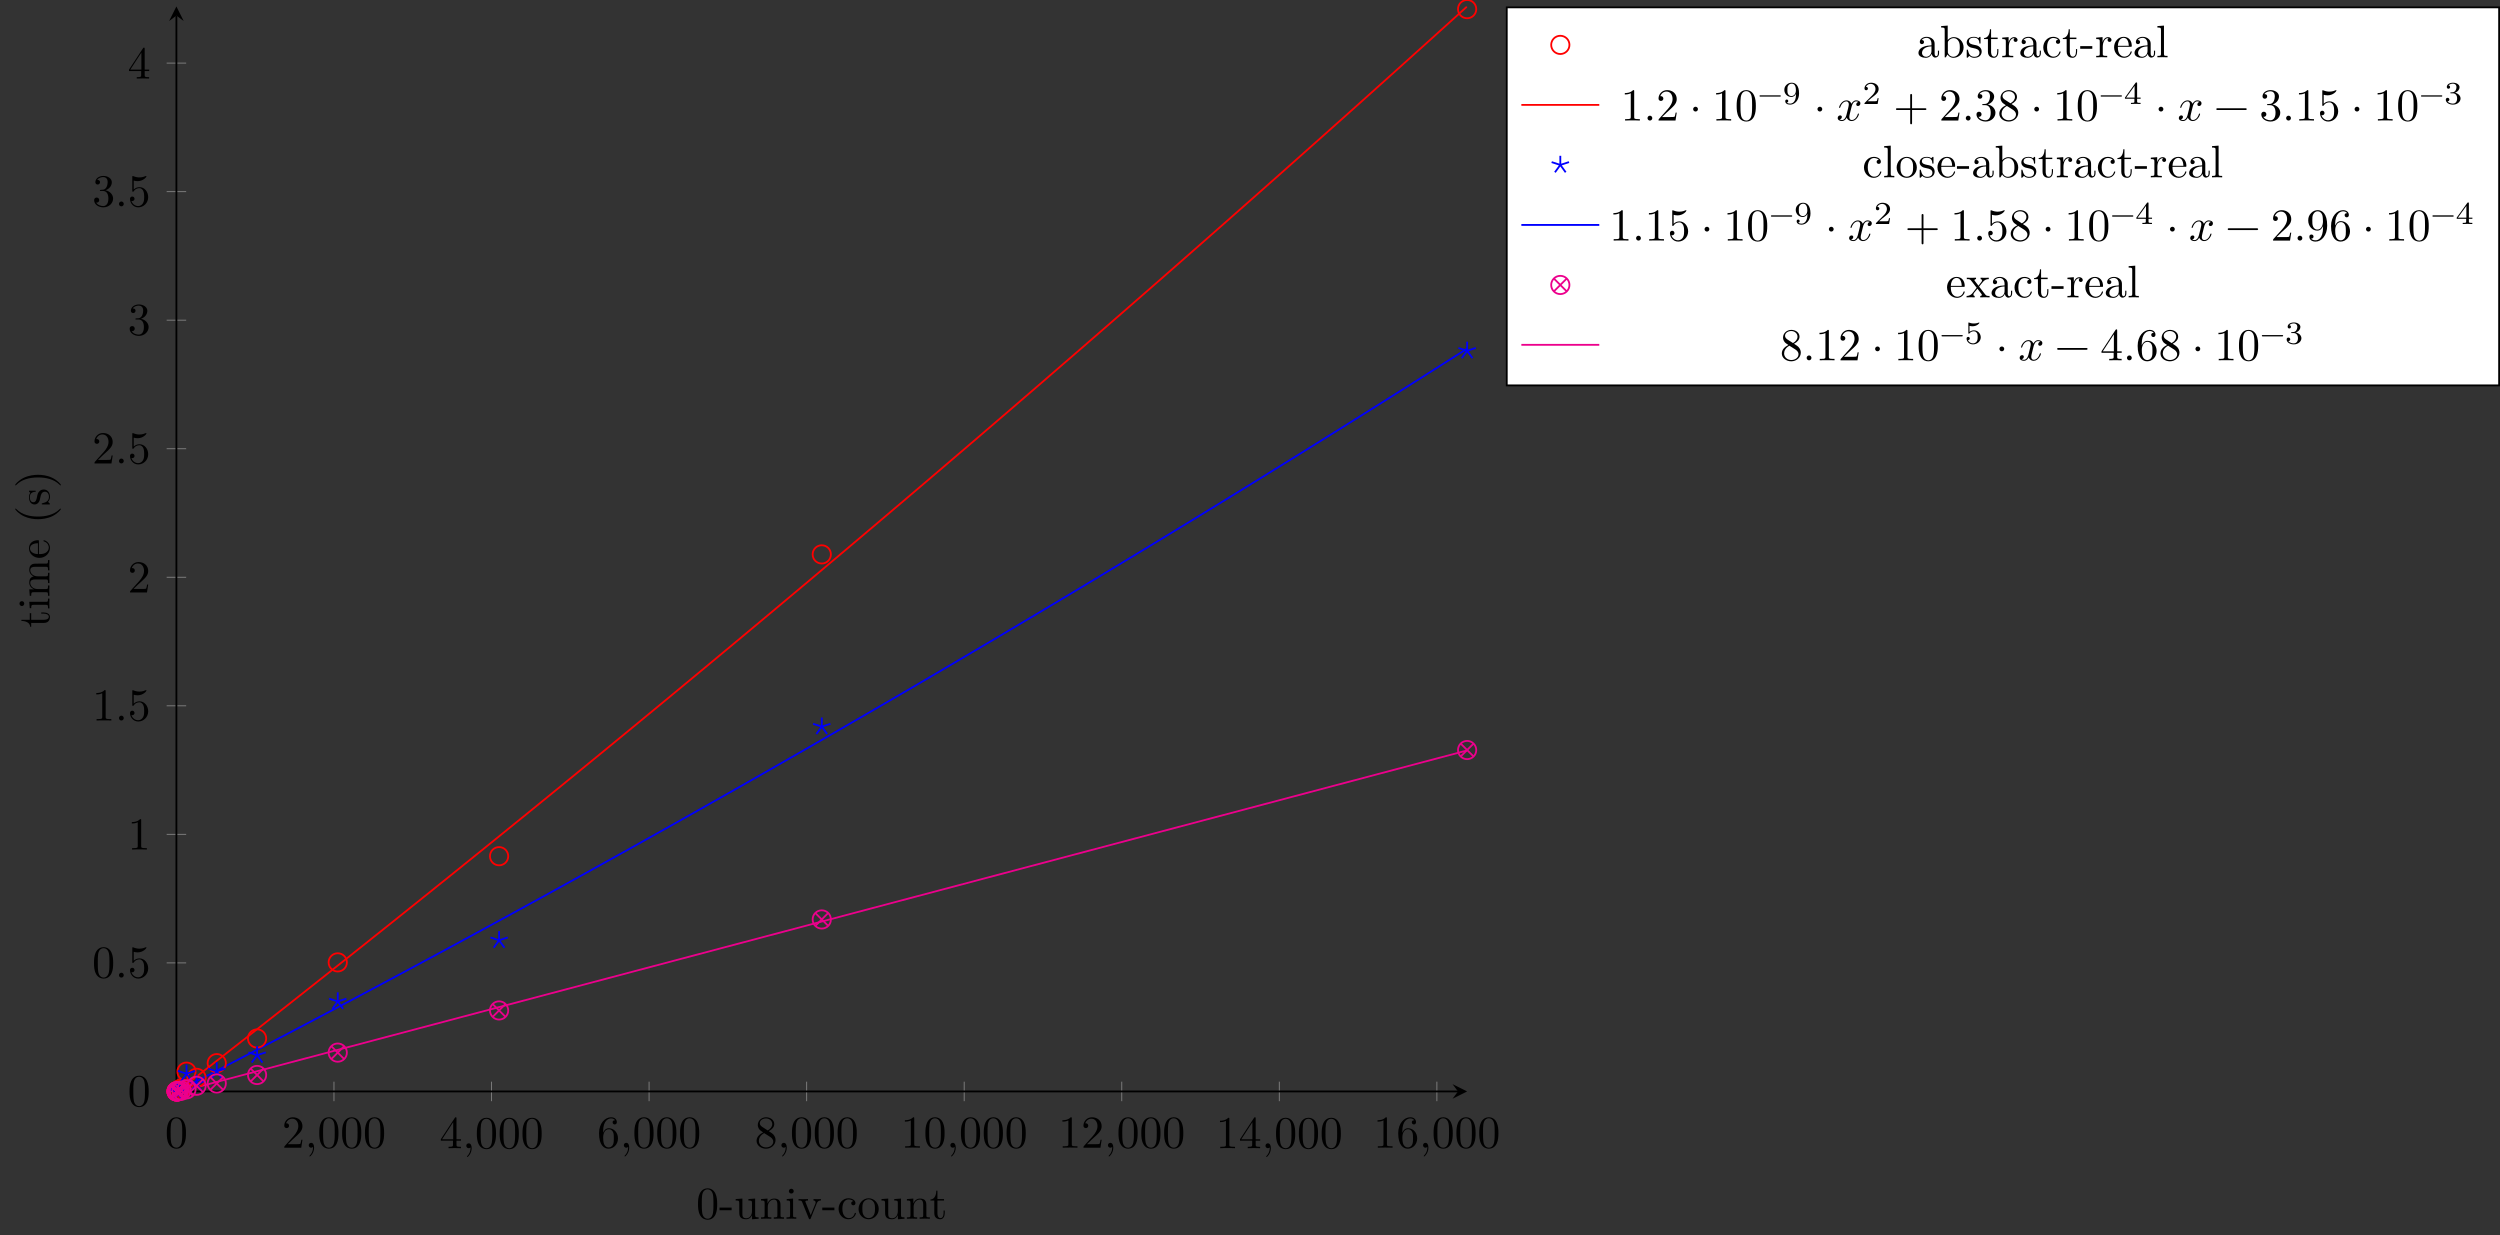<?xml version="1.0" encoding="UTF-8"?>
<svg xmlns="http://www.w3.org/2000/svg" xmlns:xlink="http://www.w3.org/1999/xlink" width="545.618pt" height="269.53pt" viewBox="0 0 545.618 269.53" version="1.1">
<rect x="0" y="0" width="545.618" height="269.53" fill="#333333" stroke="none"/>
<defs>
<g>
<symbol overflow="visible" id="glyph0-0">
<path style="stroke:none;" d=""/>
</symbol>
<symbol overflow="visible" id="glyph0-1">
<path style="stroke:none;" d="M 4.578 -3.188 C 4.578 -3.984 4.531 -4.781 4.188 -5.516 C 3.734 -6.484 2.906 -6.641 2.5 -6.641 C 1.891 -6.641 1.172 -6.375 0.75 -5.453 C 0.438 -4.766 0.391 -3.984 0.391 -3.188 C 0.391 -2.438 0.422 -1.547 0.844 -0.781 C 1.266 0.016 2 0.219 2.484 0.219 C 3.016 0.219 3.781 0.016 4.219 -0.938 C 4.531 -1.625 4.578 -2.406 4.578 -3.188 Z M 3.766 -3.312 C 3.766 -2.562 3.766 -1.891 3.656 -1.25 C 3.5 -0.297 2.938 0 2.484 0 C 2.094 0 1.5 -0.25 1.328 -1.203 C 1.219 -1.797 1.219 -2.719 1.219 -3.312 C 1.219 -3.953 1.219 -4.609 1.297 -5.141 C 1.484 -6.328 2.234 -6.422 2.484 -6.422 C 2.812 -6.422 3.469 -6.234 3.656 -5.25 C 3.766 -4.688 3.766 -3.938 3.766 -3.312 Z M 3.766 -3.312 "/>
</symbol>
<symbol overflow="visible" id="glyph0-2">
<path style="stroke:none;" d="M 4.469 -1.734 L 4.234 -1.734 C 4.172 -1.438 4.109 -1 4 -0.844 C 3.938 -0.766 3.281 -0.766 3.062 -0.766 L 1.266 -0.766 L 2.328 -1.797 C 3.875 -3.172 4.469 -3.703 4.469 -4.703 C 4.469 -5.844 3.578 -6.641 2.359 -6.641 C 1.234 -6.641 0.5 -5.719 0.5 -4.828 C 0.5 -4.281 1 -4.281 1.031 -4.281 C 1.203 -4.281 1.547 -4.391 1.547 -4.812 C 1.547 -5.062 1.359 -5.328 1.016 -5.328 C 0.938 -5.328 0.922 -5.328 0.891 -5.312 C 1.109 -5.969 1.656 -6.328 2.234 -6.328 C 3.141 -6.328 3.562 -5.516 3.562 -4.703 C 3.562 -3.906 3.078 -3.125 2.516 -2.5 L 0.609 -0.375 C 0.5 -0.266 0.5 -0.234 0.5 0 L 4.203 0 Z M 4.469 -1.734 "/>
</symbol>
<symbol overflow="visible" id="glyph0-3">
<path style="stroke:none;" d="M 2.031 -0.016 C 2.031 -0.672 1.781 -1.062 1.391 -1.062 C 1.062 -1.062 0.859 -0.812 0.859 -0.531 C 0.859 -0.266 1.062 0 1.391 0 C 1.5 0 1.641 -0.047 1.734 -0.125 C 1.766 -0.156 1.781 -0.156 1.781 -0.156 C 1.781 -0.156 1.797 -0.156 1.797 -0.016 C 1.797 0.734 1.453 1.328 1.125 1.656 C 1.016 1.766 1.016 1.781 1.016 1.812 C 1.016 1.891 1.062 1.922 1.109 1.922 C 1.219 1.922 2.031 1.156 2.031 -0.016 Z M 2.031 -0.016 "/>
</symbol>
<symbol overflow="visible" id="glyph0-4">
<path style="stroke:none;" d="M 4.688 -1.641 L 4.688 -1.953 L 3.703 -1.953 L 3.703 -6.484 C 3.703 -6.688 3.703 -6.75 3.531 -6.75 C 3.453 -6.75 3.422 -6.75 3.344 -6.625 L 0.281 -1.953 L 0.281 -1.641 L 2.938 -1.641 L 2.938 -0.781 C 2.938 -0.422 2.906 -0.312 2.172 -0.312 L 1.969 -0.312 L 1.969 0 C 2.375 -0.031 2.891 -0.031 3.312 -0.031 C 3.734 -0.031 4.25 -0.031 4.672 0 L 4.672 -0.312 L 4.453 -0.312 C 3.719 -0.312 3.703 -0.422 3.703 -0.781 L 3.703 -1.641 Z M 2.984 -1.953 L 0.562 -1.953 L 2.984 -5.672 Z M 2.984 -1.953 "/>
</symbol>
<symbol overflow="visible" id="glyph0-5">
<path style="stroke:none;" d="M 4.562 -2.031 C 4.562 -3.297 3.672 -4.25 2.562 -4.25 C 1.891 -4.25 1.516 -3.75 1.312 -3.266 L 1.312 -3.516 C 1.312 -6.031 2.547 -6.391 3.062 -6.391 C 3.297 -6.391 3.719 -6.328 3.938 -5.984 C 3.781 -5.984 3.391 -5.984 3.391 -5.547 C 3.391 -5.234 3.625 -5.078 3.844 -5.078 C 4 -5.078 4.312 -5.172 4.312 -5.562 C 4.312 -6.156 3.875 -6.641 3.047 -6.641 C 1.766 -6.641 0.422 -5.359 0.422 -3.156 C 0.422 -0.484 1.578 0.219 2.5 0.219 C 3.609 0.219 4.562 -0.719 4.562 -2.031 Z M 3.656 -2.047 C 3.656 -1.562 3.656 -1.062 3.484 -0.703 C 3.188 -0.109 2.734 -0.062 2.5 -0.062 C 1.875 -0.062 1.578 -0.656 1.516 -0.812 C 1.328 -1.281 1.328 -2.078 1.328 -2.25 C 1.328 -3.031 1.656 -4.031 2.547 -4.031 C 2.719 -4.031 3.172 -4.031 3.484 -3.406 C 3.656 -3.047 3.656 -2.531 3.656 -2.047 Z M 3.656 -2.047 "/>
</symbol>
<symbol overflow="visible" id="glyph0-6">
<path style="stroke:none;" d="M 4.562 -1.672 C 4.562 -2.031 4.453 -2.484 4.062 -2.906 C 3.875 -3.109 3.719 -3.203 3.078 -3.609 C 3.797 -3.984 4.281 -4.5 4.281 -5.156 C 4.281 -6.078 3.406 -6.641 2.5 -6.641 C 1.5 -6.641 0.688 -5.906 0.688 -4.969 C 0.688 -4.797 0.703 -4.344 1.125 -3.875 C 1.234 -3.766 1.609 -3.516 1.859 -3.344 C 1.281 -3.047 0.422 -2.5 0.422 -1.5 C 0.422 -0.453 1.438 0.219 2.484 0.219 C 3.609 0.219 4.562 -0.609 4.562 -1.672 Z M 3.844 -5.156 C 3.844 -4.578 3.453 -4.109 2.859 -3.766 L 1.625 -4.562 C 1.172 -4.859 1.125 -5.188 1.125 -5.359 C 1.125 -5.969 1.781 -6.391 2.484 -6.391 C 3.203 -6.391 3.844 -5.875 3.844 -5.156 Z M 4.062 -1.312 C 4.062 -0.578 3.312 -0.062 2.5 -0.062 C 1.641 -0.062 0.922 -0.672 0.922 -1.5 C 0.922 -2.078 1.234 -2.719 2.078 -3.188 L 3.312 -2.406 C 3.594 -2.219 4.062 -1.922 4.062 -1.312 Z M 4.062 -1.312 "/>
</symbol>
<symbol overflow="visible" id="glyph0-7">
<path style="stroke:none;" d="M 4.172 0 L 4.172 -0.312 L 3.859 -0.312 C 2.953 -0.312 2.938 -0.422 2.938 -0.781 L 2.938 -6.375 C 2.938 -6.625 2.938 -6.641 2.703 -6.641 C 2.078 -6 1.203 -6 0.891 -6 L 0.891 -5.688 C 1.094 -5.688 1.672 -5.688 2.188 -5.953 L 2.188 -0.781 C 2.188 -0.422 2.156 -0.312 1.266 -0.312 L 0.953 -0.312 L 0.953 0 C 1.297 -0.031 2.156 -0.031 2.562 -0.031 C 2.953 -0.031 3.828 -0.031 4.172 0 Z M 4.172 0 "/>
</symbol>
<symbol overflow="visible" id="glyph0-8">
<path style="stroke:none;" d="M 1.906 -0.531 C 1.906 -0.812 1.672 -1.062 1.391 -1.062 C 1.094 -1.062 0.859 -0.812 0.859 -0.531 C 0.859 -0.234 1.094 0 1.391 0 C 1.672 0 1.906 -0.234 1.906 -0.531 Z M 1.906 -0.531 "/>
</symbol>
<symbol overflow="visible" id="glyph0-9">
<path style="stroke:none;" d="M 4.469 -2 C 4.469 -3.188 3.656 -4.188 2.578 -4.188 C 2.109 -4.188 1.672 -4.031 1.312 -3.672 L 1.312 -5.625 C 1.516 -5.562 1.844 -5.5 2.156 -5.5 C 3.391 -5.5 4.094 -6.406 4.094 -6.531 C 4.094 -6.594 4.062 -6.641 3.984 -6.641 C 3.984 -6.641 3.953 -6.641 3.906 -6.609 C 3.703 -6.516 3.219 -6.312 2.547 -6.312 C 2.156 -6.312 1.688 -6.391 1.219 -6.594 C 1.141 -6.625 1.109 -6.625 1.109 -6.625 C 1 -6.625 1 -6.547 1 -6.391 L 1 -3.438 C 1 -3.266 1 -3.188 1.141 -3.188 C 1.219 -3.188 1.234 -3.203 1.281 -3.266 C 1.391 -3.422 1.75 -3.969 2.562 -3.969 C 3.078 -3.969 3.328 -3.516 3.406 -3.328 C 3.562 -2.953 3.594 -2.578 3.594 -2.078 C 3.594 -1.719 3.594 -1.125 3.344 -0.703 C 3.109 -0.312 2.734 -0.062 2.281 -0.062 C 1.562 -0.062 0.984 -0.594 0.812 -1.172 C 0.844 -1.172 0.875 -1.156 0.984 -1.156 C 1.312 -1.156 1.484 -1.406 1.484 -1.641 C 1.484 -1.891 1.312 -2.141 0.984 -2.141 C 0.844 -2.141 0.5 -2.062 0.5 -1.609 C 0.5 -0.75 1.188 0.219 2.297 0.219 C 3.453 0.219 4.469 -0.734 4.469 -2 Z M 4.469 -2 "/>
</symbol>
<symbol overflow="visible" id="glyph0-10">
<path style="stroke:none;" d="M 4.562 -1.703 C 4.562 -2.516 3.922 -3.297 2.891 -3.516 C 3.703 -3.781 4.281 -4.469 4.281 -5.266 C 4.281 -6.078 3.406 -6.641 2.453 -6.641 C 1.453 -6.641 0.688 -6.047 0.688 -5.281 C 0.688 -4.953 0.906 -4.766 1.203 -4.766 C 1.5 -4.766 1.703 -4.984 1.703 -5.281 C 1.703 -5.766 1.234 -5.766 1.094 -5.766 C 1.391 -6.266 2.047 -6.391 2.406 -6.391 C 2.828 -6.391 3.375 -6.172 3.375 -5.281 C 3.375 -5.156 3.344 -4.578 3.094 -4.141 C 2.797 -3.656 2.453 -3.625 2.203 -3.625 C 2.125 -3.609 1.891 -3.594 1.812 -3.594 C 1.734 -3.578 1.672 -3.562 1.672 -3.469 C 1.672 -3.359 1.734 -3.359 1.906 -3.359 L 2.344 -3.359 C 3.156 -3.359 3.531 -2.688 3.531 -1.703 C 3.531 -0.344 2.844 -0.062 2.406 -0.062 C 1.969 -0.062 1.219 -0.234 0.875 -0.812 C 1.219 -0.766 1.531 -0.984 1.531 -1.359 C 1.531 -1.719 1.266 -1.922 0.984 -1.922 C 0.734 -1.922 0.422 -1.781 0.422 -1.344 C 0.422 -0.438 1.344 0.219 2.438 0.219 C 3.656 0.219 4.562 -0.688 4.562 -1.703 Z M 4.562 -1.703 "/>
</symbol>
<symbol overflow="visible" id="glyph0-11">
<path style="stroke:none;" d="M 1.906 -2.5 C 1.906 -2.781 1.672 -3.016 1.391 -3.016 C 1.094 -3.016 0.859 -2.781 0.859 -2.5 C 0.859 -2.203 1.094 -1.969 1.391 -1.969 C 1.672 -1.969 1.906 -2.203 1.906 -2.5 Z M 1.906 -2.5 "/>
</symbol>
<symbol overflow="visible" id="glyph0-12">
<path style="stroke:none;" d="M 5.25 -3.75 C 5.25 -4.266 4.672 -4.406 4.328 -4.406 C 3.75 -4.406 3.406 -3.875 3.281 -3.656 C 3.031 -4.312 2.5 -4.406 2.203 -4.406 C 1.172 -4.406 0.594 -3.125 0.594 -2.875 C 0.594 -2.766 0.719 -2.766 0.719 -2.766 C 0.797 -2.766 0.828 -2.797 0.844 -2.875 C 1.188 -3.938 1.844 -4.188 2.188 -4.188 C 2.375 -4.188 2.719 -4.094 2.719 -3.516 C 2.719 -3.203 2.547 -2.547 2.188 -1.141 C 2.031 -0.531 1.672 -0.109 1.234 -0.109 C 1.172 -0.109 0.953 -0.109 0.734 -0.234 C 0.984 -0.297 1.203 -0.5 1.203 -0.781 C 1.203 -1.047 0.984 -1.125 0.844 -1.125 C 0.531 -1.125 0.297 -0.875 0.297 -0.547 C 0.297 -0.094 0.781 0.109 1.219 0.109 C 1.891 0.109 2.25 -0.594 2.266 -0.641 C 2.391 -0.281 2.75 0.109 3.344 0.109 C 4.375 0.109 4.938 -1.172 4.938 -1.422 C 4.938 -1.531 4.859 -1.531 4.828 -1.531 C 4.734 -1.531 4.719 -1.484 4.688 -1.422 C 4.359 -0.344 3.688 -0.109 3.375 -0.109 C 2.984 -0.109 2.828 -0.422 2.828 -0.766 C 2.828 -0.984 2.875 -1.203 2.984 -1.641 L 3.328 -3.016 C 3.391 -3.266 3.625 -4.188 4.312 -4.188 C 4.359 -4.188 4.609 -4.188 4.812 -4.062 C 4.531 -4 4.344 -3.766 4.344 -3.516 C 4.344 -3.359 4.453 -3.172 4.719 -3.172 C 4.938 -3.172 5.25 -3.344 5.25 -3.75 Z M 5.25 -3.75 "/>
</symbol>
<symbol overflow="visible" id="glyph0-13">
<path style="stroke:none;" d="M 7.203 -2.5 C 7.203 -2.609 7.109 -2.688 7 -2.688 L 4.078 -2.688 L 4.078 -5.609 C 4.078 -5.719 3.984 -5.812 3.875 -5.812 C 3.766 -5.812 3.672 -5.719 3.672 -5.609 L 3.672 -2.688 L 0.75 -2.688 C 0.641 -2.688 0.562 -2.609 0.562 -2.5 C 0.562 -2.375 0.641 -2.297 0.75 -2.297 L 3.672 -2.297 L 3.672 0.625 C 3.672 0.734 3.766 0.828 3.875 0.828 C 3.984 0.828 4.078 0.734 4.078 0.625 L 4.078 -2.297 L 7 -2.297 C 7.109 -2.297 7.203 -2.375 7.203 -2.5 Z M 7.203 -2.5 "/>
</symbol>
<symbol overflow="visible" id="glyph0-14">
<path style="stroke:none;" d="M 7.203 -2.5 C 7.203 -2.609 7.109 -2.688 7 -2.688 L 0.75 -2.688 C 0.641 -2.688 0.562 -2.609 0.562 -2.5 C 0.562 -2.375 0.641 -2.297 0.75 -2.297 L 7 -2.297 C 7.109 -2.297 7.203 -2.375 7.203 -2.5 Z M 7.203 -2.5 "/>
</symbol>
<symbol overflow="visible" id="glyph0-15">
<path style="stroke:none;" d="M 4.562 -3.281 C 4.562 -5.969 3.406 -6.641 2.516 -6.641 C 1.969 -6.641 1.484 -6.453 1.062 -6.016 C 0.641 -5.562 0.422 -5.141 0.422 -4.391 C 0.422 -3.156 1.297 -2.172 2.406 -2.172 C 3.016 -2.172 3.422 -2.594 3.656 -3.172 L 3.656 -2.844 C 3.656 -0.516 2.625 -0.062 2.047 -0.062 C 1.875 -0.062 1.328 -0.078 1.062 -0.422 C 1.5 -0.422 1.578 -0.703 1.578 -0.875 C 1.578 -1.188 1.344 -1.328 1.125 -1.328 C 0.969 -1.328 0.672 -1.25 0.672 -0.859 C 0.672 -0.188 1.203 0.219 2.047 0.219 C 3.344 0.219 4.562 -1.141 4.562 -3.281 Z M 3.641 -4.203 C 3.641 -3.375 3.297 -2.406 2.422 -2.406 C 2.266 -2.406 1.797 -2.406 1.5 -3.031 C 1.312 -3.406 1.312 -3.891 1.312 -4.391 C 1.312 -4.922 1.312 -5.391 1.531 -5.766 C 1.797 -6.266 2.172 -6.391 2.516 -6.391 C 2.984 -6.391 3.312 -6.047 3.484 -5.609 C 3.594 -5.281 3.641 -4.656 3.641 -4.203 Z M 3.641 -4.203 "/>
</symbol>
<symbol overflow="visible" id="glyph1-0">
<path style="stroke:none;" d=""/>
</symbol>
<symbol overflow="visible" id="glyph1-1">
<path style="stroke:none;" d="M 4.578 -3.188 C 4.578 -3.984 4.531 -4.781 4.188 -5.516 C 3.734 -6.484 2.906 -6.641 2.5 -6.641 C 1.891 -6.641 1.172 -6.375 0.75 -5.453 C 0.438 -4.766 0.391 -3.984 0.391 -3.188 C 0.391 -2.438 0.422 -1.547 0.844 -0.781 C 1.266 0.016 2 0.219 2.484 0.219 C 3.016 0.219 3.781 0.016 4.219 -0.938 C 4.531 -1.625 4.578 -2.406 4.578 -3.188 Z M 3.766 -3.312 C 3.766 -2.562 3.766 -1.891 3.656 -1.25 C 3.5 -0.297 2.938 0 2.484 0 C 2.094 0 1.5 -0.25 1.328 -1.203 C 1.219 -1.797 1.219 -2.719 1.219 -3.312 C 1.219 -3.953 1.219 -4.609 1.297 -5.141 C 1.484 -6.328 2.234 -6.422 2.484 -6.422 C 2.812 -6.422 3.469 -6.234 3.656 -5.25 C 3.766 -4.688 3.766 -3.938 3.766 -3.312 Z M 3.766 -3.312 "/>
</symbol>
<symbol overflow="visible" id="glyph1-2">
<path style="stroke:none;" d="M 2.75 -1.859 L 2.75 -2.438 L 0.109 -2.438 L 0.109 -1.859 Z M 2.75 -1.859 "/>
</symbol>
<symbol overflow="visible" id="glyph1-3">
<path style="stroke:none;" d="M 5.328 0 L 5.328 -0.312 C 4.641 -0.312 4.562 -0.375 4.562 -0.875 L 4.562 -4.406 L 3.094 -4.297 L 3.094 -3.984 C 3.781 -3.984 3.875 -3.922 3.875 -3.422 L 3.875 -1.656 C 3.875 -0.781 3.391 -0.109 2.656 -0.109 C 1.828 -0.109 1.781 -0.578 1.781 -1.094 L 1.781 -4.406 L 0.312 -4.297 L 0.312 -3.984 C 1.094 -3.984 1.094 -3.953 1.094 -3.078 L 1.094 -1.578 C 1.094 -0.797 1.094 0.109 2.609 0.109 C 3.172 0.109 3.609 -0.172 3.891 -0.781 L 3.891 0.109 Z M 5.328 0 "/>
</symbol>
<symbol overflow="visible" id="glyph1-4">
<path style="stroke:none;" d="M 5.328 0 L 5.328 -0.312 C 4.812 -0.312 4.562 -0.312 4.562 -0.609 L 4.562 -2.516 C 4.562 -3.375 4.562 -3.672 4.25 -4.031 C 4.109 -4.203 3.781 -4.406 3.203 -4.406 C 2.469 -4.406 2 -3.984 1.719 -3.359 L 1.719 -4.406 L 0.312 -4.297 L 0.312 -3.984 C 1.016 -3.984 1.094 -3.922 1.094 -3.422 L 1.094 -0.75 C 1.094 -0.312 0.984 -0.312 0.312 -0.312 L 0.312 0 L 1.453 -0.031 L 2.562 0 L 2.562 -0.312 C 1.891 -0.312 1.781 -0.312 1.781 -0.75 L 1.781 -2.594 C 1.781 -3.625 2.5 -4.188 3.125 -4.188 C 3.766 -4.188 3.875 -3.656 3.875 -3.078 L 3.875 -0.75 C 3.875 -0.312 3.766 -0.312 3.094 -0.312 L 3.094 0 L 4.219 -0.031 Z M 5.328 0 "/>
</symbol>
<symbol overflow="visible" id="glyph1-5">
<path style="stroke:none;" d="M 2.469 0 L 2.469 -0.312 C 1.797 -0.312 1.766 -0.359 1.766 -0.75 L 1.766 -4.406 L 0.375 -4.297 L 0.375 -3.984 C 1.016 -3.984 1.109 -3.922 1.109 -3.438 L 1.109 -0.75 C 1.109 -0.312 1 -0.312 0.328 -0.312 L 0.328 0 L 1.422 -0.031 C 1.781 -0.031 2.125 -0.016 2.469 0 Z M 1.906 -6.016 C 1.906 -6.297 1.688 -6.547 1.391 -6.547 C 1.047 -6.547 0.844 -6.266 0.844 -6.016 C 0.844 -5.75 1.078 -5.5 1.375 -5.5 C 1.719 -5.5 1.906 -5.766 1.906 -6.016 Z M 1.906 -6.016 "/>
</symbol>
<symbol overflow="visible" id="glyph1-6">
<path style="stroke:none;" d="M 5.062 -3.984 L 5.062 -4.297 C 4.828 -4.281 4.547 -4.266 4.312 -4.266 L 3.453 -4.297 L 3.453 -3.984 C 3.812 -3.984 3.922 -3.75 3.922 -3.562 C 3.922 -3.469 3.906 -3.422 3.875 -3.312 L 2.844 -0.781 L 1.734 -3.562 C 1.672 -3.688 1.672 -3.734 1.672 -3.734 C 1.672 -3.984 2.062 -3.984 2.25 -3.984 L 2.25 -4.297 L 1.156 -4.266 C 0.891 -4.266 0.484 -4.281 0.188 -4.297 L 0.188 -3.984 C 0.812 -3.984 0.859 -3.922 0.984 -3.625 L 2.422 -0.078 C 2.484 0.062 2.5 0.109 2.625 0.109 C 2.766 0.109 2.797 0.016 2.844 -0.078 L 4.141 -3.312 C 4.234 -3.547 4.406 -3.984 5.062 -3.984 Z M 5.062 -3.984 "/>
</symbol>
<symbol overflow="visible" id="glyph1-7">
<path style="stroke:none;" d="M 4.141 -1.188 C 4.141 -1.281 4.031 -1.281 4 -1.281 C 3.922 -1.281 3.891 -1.25 3.875 -1.188 C 3.594 -0.266 2.938 -0.141 2.578 -0.141 C 2.047 -0.141 1.172 -0.562 1.172 -2.172 C 1.172 -3.797 1.984 -4.219 2.516 -4.219 C 2.609 -4.219 3.234 -4.203 3.578 -3.844 C 3.172 -3.812 3.109 -3.516 3.109 -3.391 C 3.109 -3.125 3.297 -2.938 3.562 -2.938 C 3.828 -2.938 4.031 -3.094 4.031 -3.406 C 4.031 -4.078 3.266 -4.469 2.5 -4.469 C 1.25 -4.469 0.344 -3.391 0.344 -2.156 C 0.344 -0.875 1.328 0.109 2.484 0.109 C 3.812 0.109 4.141 -1.094 4.141 -1.188 Z M 4.141 -1.188 "/>
</symbol>
<symbol overflow="visible" id="glyph1-8">
<path style="stroke:none;" d="M 4.688 -2.141 C 4.688 -3.406 3.703 -4.469 2.5 -4.469 C 1.25 -4.469 0.281 -3.375 0.281 -2.141 C 0.281 -0.844 1.312 0.109 2.484 0.109 C 3.688 0.109 4.688 -0.875 4.688 -2.141 Z M 3.875 -2.219 C 3.875 -1.859 3.875 -1.312 3.656 -0.875 C 3.422 -0.422 2.984 -0.141 2.5 -0.141 C 2.062 -0.141 1.625 -0.344 1.359 -0.812 C 1.109 -1.25 1.109 -1.859 1.109 -2.219 C 1.109 -2.609 1.109 -3.141 1.344 -3.578 C 1.609 -4.031 2.078 -4.25 2.484 -4.25 C 2.922 -4.25 3.344 -4.031 3.609 -3.594 C 3.875 -3.172 3.875 -2.594 3.875 -2.219 Z M 3.875 -2.219 "/>
</symbol>
<symbol overflow="visible" id="glyph1-9">
<path style="stroke:none;" d="M 3.312 -1.234 L 3.312 -1.797 L 3.062 -1.797 L 3.062 -1.25 C 3.062 -0.516 2.766 -0.141 2.391 -0.141 C 1.719 -0.141 1.719 -1.047 1.719 -1.219 L 1.719 -3.984 L 3.156 -3.984 L 3.156 -4.297 L 1.719 -4.297 L 1.719 -6.125 L 1.469 -6.125 C 1.469 -5.312 1.172 -4.25 0.188 -4.203 L 0.188 -3.984 L 1.031 -3.984 L 1.031 -1.234 C 1.031 -0.016 1.969 0.109 2.328 0.109 C 3.031 0.109 3.312 -0.594 3.312 -1.234 Z M 3.312 -1.234 "/>
</symbol>
<symbol overflow="visible" id="glyph1-10">
<path style="stroke:none;" d="M 4.812 -0.891 L 4.812 -1.453 L 4.562 -1.453 L 4.562 -0.891 C 4.562 -0.312 4.312 -0.25 4.203 -0.25 C 3.875 -0.25 3.844 -0.703 3.844 -0.75 L 3.844 -2.734 C 3.844 -3.156 3.844 -3.547 3.484 -3.922 C 3.094 -4.312 2.594 -4.469 2.109 -4.469 C 1.297 -4.469 0.609 -4 0.609 -3.344 C 0.609 -3.047 0.812 -2.875 1.062 -2.875 C 1.344 -2.875 1.531 -3.078 1.531 -3.328 C 1.531 -3.453 1.469 -3.781 1.016 -3.781 C 1.281 -4.141 1.781 -4.25 2.094 -4.25 C 2.578 -4.25 3.156 -3.859 3.156 -2.969 L 3.156 -2.609 C 2.641 -2.578 1.938 -2.547 1.312 -2.25 C 0.562 -1.906 0.312 -1.391 0.312 -0.953 C 0.312 -0.141 1.281 0.109 1.906 0.109 C 2.578 0.109 3.031 -0.297 3.219 -0.75 C 3.266 -0.359 3.531 0.062 4 0.062 C 4.203 0.062 4.812 -0.078 4.812 -0.891 Z M 3.156 -1.391 C 3.156 -0.453 2.438 -0.109 1.984 -0.109 C 1.5 -0.109 1.094 -0.453 1.094 -0.953 C 1.094 -1.5 1.5 -2.328 3.156 -2.391 Z M 3.156 -1.391 "/>
</symbol>
<symbol overflow="visible" id="glyph1-11">
<path style="stroke:none;" d="M 5.188 -2.156 C 5.188 -3.422 4.219 -4.406 3.078 -4.406 C 2.297 -4.406 1.875 -3.938 1.719 -3.766 L 1.719 -6.922 L 0.281 -6.812 L 0.281 -6.5 C 0.984 -6.5 1.062 -6.438 1.062 -5.938 L 1.062 0 L 1.312 0 L 1.672 -0.625 C 1.812 -0.391 2.234 0.109 2.969 0.109 C 4.156 0.109 5.188 -0.875 5.188 -2.156 Z M 4.359 -2.156 C 4.359 -1.797 4.344 -1.203 4.062 -0.75 C 3.844 -0.438 3.469 -0.109 2.938 -0.109 C 2.484 -0.109 2.125 -0.344 1.891 -0.719 C 1.75 -0.922 1.75 -0.953 1.75 -1.141 L 1.75 -3.188 C 1.75 -3.375 1.75 -3.391 1.859 -3.547 C 2.25 -4.109 2.797 -4.188 3.031 -4.188 C 3.484 -4.188 3.844 -3.922 4.078 -3.547 C 4.344 -3.141 4.359 -2.578 4.359 -2.156 Z M 4.359 -2.156 "/>
</symbol>
<symbol overflow="visible" id="glyph1-12">
<path style="stroke:none;" d="M 3.594 -1.281 C 3.594 -1.797 3.297 -2.109 3.172 -2.219 C 2.844 -2.547 2.453 -2.625 2.031 -2.703 C 1.469 -2.812 0.812 -2.938 0.812 -3.516 C 0.812 -3.875 1.062 -4.281 1.922 -4.281 C 3.016 -4.281 3.078 -3.375 3.094 -3.078 C 3.094 -2.984 3.203 -2.984 3.203 -2.984 C 3.344 -2.984 3.344 -3.031 3.344 -3.219 L 3.344 -4.234 C 3.344 -4.391 3.344 -4.469 3.234 -4.469 C 3.188 -4.469 3.156 -4.469 3.031 -4.344 C 3 -4.312 2.906 -4.219 2.859 -4.188 C 2.484 -4.469 2.078 -4.469 1.922 -4.469 C 0.703 -4.469 0.328 -3.797 0.328 -3.234 C 0.328 -2.891 0.484 -2.609 0.75 -2.391 C 1.078 -2.141 1.359 -2.078 2.078 -1.938 C 2.297 -1.891 3.109 -1.734 3.109 -1.016 C 3.109 -0.516 2.766 -0.109 1.984 -0.109 C 1.141 -0.109 0.781 -0.672 0.594 -1.531 C 0.562 -1.656 0.562 -1.688 0.453 -1.688 C 0.328 -1.688 0.328 -1.625 0.328 -1.453 L 0.328 -0.125 C 0.328 0.047 0.328 0.109 0.438 0.109 C 0.484 0.109 0.5 0.094 0.688 -0.094 C 0.703 -0.109 0.703 -0.125 0.891 -0.312 C 1.328 0.094 1.781 0.109 1.984 0.109 C 3.125 0.109 3.594 -0.562 3.594 -1.281 Z M 3.594 -1.281 "/>
</symbol>
<symbol overflow="visible" id="glyph1-13">
<path style="stroke:none;" d="M 3.625 -3.797 C 3.625 -4.109 3.312 -4.406 2.891 -4.406 C 2.156 -4.406 1.797 -3.734 1.672 -3.312 L 1.672 -4.406 L 0.281 -4.297 L 0.281 -3.984 C 0.984 -3.984 1.062 -3.922 1.062 -3.422 L 1.062 -0.75 C 1.062 -0.312 0.953 -0.312 0.281 -0.312 L 0.281 0 L 1.422 -0.031 C 1.812 -0.031 2.281 -0.031 2.688 0 L 2.688 -0.312 L 2.469 -0.312 C 1.734 -0.312 1.719 -0.422 1.719 -0.781 L 1.719 -2.312 C 1.719 -3.297 2.141 -4.188 2.891 -4.188 C 2.953 -4.188 2.984 -4.188 3 -4.172 C 2.969 -4.172 2.766 -4.047 2.766 -3.781 C 2.766 -3.516 2.984 -3.359 3.203 -3.359 C 3.375 -3.359 3.625 -3.484 3.625 -3.797 Z M 3.625 -3.797 "/>
</symbol>
<symbol overflow="visible" id="glyph1-14">
<path style="stroke:none;" d="M 4.141 -1.188 C 4.141 -1.281 4.062 -1.312 4 -1.312 C 3.922 -1.312 3.891 -1.25 3.875 -1.172 C 3.531 -0.141 2.625 -0.141 2.531 -0.141 C 2.031 -0.141 1.641 -0.438 1.406 -0.812 C 1.109 -1.281 1.109 -1.938 1.109 -2.297 L 3.891 -2.297 C 4.109 -2.297 4.141 -2.297 4.141 -2.516 C 4.141 -3.5 3.594 -4.469 2.359 -4.469 C 1.203 -4.469 0.281 -3.438 0.281 -2.188 C 0.281 -0.859 1.328 0.109 2.469 0.109 C 3.688 0.109 4.141 -1 4.141 -1.188 Z M 3.484 -2.516 L 1.109 -2.516 C 1.172 -4 2.016 -4.25 2.359 -4.25 C 3.375 -4.25 3.484 -2.906 3.484 -2.516 Z M 3.484 -2.516 "/>
</symbol>
<symbol overflow="visible" id="glyph1-15">
<path style="stroke:none;" d="M 2.547 0 L 2.547 -0.312 C 1.875 -0.312 1.766 -0.312 1.766 -0.75 L 1.766 -6.922 L 0.328 -6.812 L 0.328 -6.5 C 1.031 -6.5 1.109 -6.438 1.109 -5.938 L 1.109 -0.75 C 1.109 -0.312 1 -0.312 0.328 -0.312 L 0.328 0 L 1.438 -0.031 Z M 2.547 0 "/>
</symbol>
<symbol overflow="visible" id="glyph1-16">
<path style="stroke:none;" d="M 5.141 0 L 5.141 -0.312 C 4.609 -0.312 4.422 -0.328 4.203 -0.625 L 2.859 -2.344 C 3.156 -2.719 3.531 -3.203 3.781 -3.469 C 4.094 -3.828 4.5 -3.984 4.969 -3.984 L 4.969 -4.297 C 4.703 -4.281 4.406 -4.266 4.141 -4.266 C 3.844 -4.266 3.312 -4.281 3.188 -4.297 L 3.188 -3.984 C 3.406 -3.969 3.484 -3.844 3.484 -3.672 C 3.484 -3.516 3.375 -3.391 3.328 -3.328 L 2.719 -2.547 L 1.938 -3.562 C 1.844 -3.656 1.844 -3.672 1.844 -3.734 C 1.844 -3.891 2 -3.984 2.188 -3.984 L 2.188 -4.297 L 1.109 -4.266 C 0.906 -4.266 0.438 -4.281 0.172 -4.297 L 0.172 -3.984 C 0.875 -3.984 0.875 -3.984 1.344 -3.375 L 2.328 -2.094 C 1.859 -1.5 1.859 -1.469 1.391 -0.906 C 0.922 -0.328 0.328 -0.312 0.125 -0.312 L 0.125 0 C 0.375 -0.016 0.688 -0.031 0.953 -0.031 L 1.891 0 L 1.891 -0.312 C 1.672 -0.344 1.609 -0.469 1.609 -0.625 C 1.609 -0.844 1.891 -1.172 2.5 -1.891 L 3.266 -0.891 C 3.344 -0.781 3.469 -0.625 3.469 -0.562 C 3.469 -0.469 3.375 -0.312 3.109 -0.312 L 3.109 0 L 4.188 -0.031 C 4.453 -0.031 4.844 -0.016 5.141 0 Z M 5.141 0 "/>
</symbol>
<symbol overflow="visible" id="glyph2-0">
<path style="stroke:none;" d=""/>
</symbol>
<symbol overflow="visible" id="glyph2-1">
<path style="stroke:none;" d="M -1.234 -3.312 L -1.797 -3.312 L -1.797 -3.062 L -1.25 -3.062 C -0.516 -3.062 -0.141 -2.766 -0.141 -2.391 C -0.141 -1.719 -1.047 -1.719 -1.219 -1.719 L -3.984 -1.719 L -3.984 -3.156 L -4.297 -3.156 L -4.297 -1.719 L -6.125 -1.719 L -6.125 -1.469 C -5.312 -1.469 -4.25 -1.172 -4.203 -0.188 L -3.984 -0.188 L -3.984 -1.031 L -1.234 -1.031 C -0.016 -1.031 0.109 -1.969 0.109 -2.328 C 0.109 -3.031 -0.594 -3.312 -1.234 -3.312 Z M -1.234 -3.312 "/>
</symbol>
<symbol overflow="visible" id="glyph2-2">
<path style="stroke:none;" d="M 0 -2.469 L -0.312 -2.469 C -0.312 -1.797 -0.359 -1.766 -0.75 -1.766 L -4.406 -1.766 L -4.297 -0.375 L -3.984 -0.375 C -3.984 -1.016 -3.922 -1.109 -3.438 -1.109 L -0.75 -1.109 C -0.312 -1.109 -0.312 -1 -0.312 -0.328 L 0 -0.328 L -0.031 -1.422 C -0.031 -1.781 -0.016 -2.125 0 -2.469 Z M -6.016 -1.906 C -6.297 -1.906 -6.547 -1.688 -6.547 -1.391 C -6.547 -1.047 -6.266 -0.844 -6.016 -0.844 C -5.75 -0.844 -5.5 -1.078 -5.5 -1.375 C -5.5 -1.719 -5.766 -1.906 -6.016 -1.906 Z M -6.016 -1.906 "/>
</symbol>
<symbol overflow="visible" id="glyph2-3">
<path style="stroke:none;" d="M 0 -8.109 L -0.312 -8.109 C -0.312 -7.594 -0.312 -7.344 -0.609 -7.328 L -2.516 -7.328 C -3.375 -7.328 -3.672 -7.328 -4.031 -7.016 C -4.203 -6.875 -4.406 -6.547 -4.406 -5.969 C -4.406 -5.141 -3.812 -4.688 -3.422 -4.531 C -4.297 -4.391 -4.406 -3.656 -4.406 -3.203 C -4.406 -2.469 -3.984 -2 -3.359 -1.719 L -4.406 -1.719 L -4.297 -0.312 L -3.984 -0.312 C -3.984 -1.016 -3.922 -1.094 -3.422 -1.094 L -0.75 -1.094 C -0.312 -1.094 -0.312 -0.984 -0.312 -0.312 L 0 -0.312 L -0.031 -1.453 L 0 -2.562 L -0.312 -2.562 C -0.312 -1.891 -0.312 -1.781 -0.75 -1.781 L -2.594 -1.781 C -3.625 -1.781 -4.188 -2.5 -4.188 -3.125 C -4.188 -3.766 -3.656 -3.875 -3.078 -3.875 L -0.75 -3.875 C -0.312 -3.875 -0.312 -3.766 -0.312 -3.094 L 0 -3.094 L -0.031 -4.219 L 0 -5.328 L -0.312 -5.328 C -0.312 -4.672 -0.312 -4.562 -0.75 -4.562 L -2.594 -4.562 C -3.625 -4.562 -4.188 -5.266 -4.188 -5.906 C -4.188 -6.531 -3.656 -6.641 -3.078 -6.641 L -0.75 -6.641 C -0.312 -6.641 -0.312 -6.531 -0.312 -5.859 L 0 -5.859 L -0.031 -6.984 Z M 0 -8.109 "/>
</symbol>
<symbol overflow="visible" id="glyph2-4">
<path style="stroke:none;" d="M -1.188 -4.141 C -1.281 -4.141 -1.312 -4.062 -1.312 -4 C -1.312 -3.922 -1.25 -3.891 -1.172 -3.875 C -0.141 -3.531 -0.141 -2.625 -0.141 -2.531 C -0.141 -2.031 -0.438 -1.641 -0.812 -1.406 C -1.281 -1.109 -1.938 -1.109 -2.297 -1.109 L -2.297 -3.891 C -2.297 -4.109 -2.297 -4.141 -2.516 -4.141 C -3.5 -4.141 -4.469 -3.594 -4.469 -2.359 C -4.469 -1.203 -3.438 -0.281 -2.188 -0.281 C -0.859 -0.281 0.109 -1.328 0.109 -2.469 C 0.109 -3.688 -1 -4.141 -1.188 -4.141 Z M -2.516 -3.484 L -2.516 -1.109 C -4 -1.172 -4.25 -2.016 -4.25 -2.359 C -4.25 -3.375 -2.906 -3.484 -2.516 -3.484 Z M -2.516 -3.484 "/>
</symbol>
<symbol overflow="visible" id="glyph2-5">
<path style="stroke:none;" d="M 2.391 -3.297 C 2.359 -3.297 2.344 -3.297 2.172 -3.125 C 0.922 -1.891 -0.969 -1.562 -2.5 -1.562 C -4.234 -1.562 -5.969 -1.938 -7.203 -3.172 C -7.328 -3.297 -7.344 -3.297 -7.375 -3.297 C -7.453 -3.297 -7.484 -3.266 -7.484 -3.203 C -7.484 -3.094 -6.797 -2.203 -5.531 -1.609 C -4.438 -1.109 -3.328 -0.984 -2.5 -0.984 C -1.719 -0.984 -0.516 -1.094 0.625 -1.641 C 1.844 -2.25 2.5 -3.094 2.5 -3.203 C 2.5 -3.266 2.469 -3.297 2.391 -3.297 Z M 2.391 -3.297 "/>
</symbol>
<symbol overflow="visible" id="glyph2-6">
<path style="stroke:none;" d="M -1.281 -3.594 C -1.797 -3.594 -2.109 -3.297 -2.219 -3.172 C -2.547 -2.844 -2.625 -2.453 -2.703 -2.031 C -2.812 -1.469 -2.938 -0.812 -3.516 -0.812 C -3.875 -0.812 -4.281 -1.062 -4.281 -1.922 C -4.281 -3.016 -3.375 -3.078 -3.078 -3.094 C -2.984 -3.094 -2.984 -3.203 -2.984 -3.203 C -2.984 -3.344 -3.031 -3.344 -3.219 -3.344 L -4.234 -3.344 C -4.391 -3.344 -4.469 -3.344 -4.469 -3.234 C -4.469 -3.188 -4.469 -3.156 -4.344 -3.031 C -4.312 -3 -4.219 -2.906 -4.188 -2.859 C -4.469 -2.484 -4.469 -2.078 -4.469 -1.922 C -4.469 -0.703 -3.797 -0.328 -3.234 -0.328 C -2.891 -0.328 -2.609 -0.484 -2.391 -0.75 C -2.141 -1.078 -2.078 -1.359 -1.938 -2.078 C -1.891 -2.297 -1.734 -3.109 -1.016 -3.109 C -0.516 -3.109 -0.109 -2.766 -0.109 -1.984 C -0.109 -1.141 -0.672 -0.781 -1.531 -0.594 C -1.656 -0.562 -1.688 -0.562 -1.688 -0.453 C -1.688 -0.328 -1.625 -0.328 -1.453 -0.328 L -0.125 -0.328 C 0.047 -0.328 0.109 -0.328 0.109 -0.438 C 0.109 -0.484 0.094 -0.5 -0.094 -0.688 C -0.109 -0.703 -0.125 -0.703 -0.312 -0.891 C 0.094 -1.328 0.109 -1.781 0.109 -1.984 C 0.109 -3.125 -0.562 -3.594 -1.281 -3.594 Z M -1.281 -3.594 "/>
</symbol>
<symbol overflow="visible" id="glyph2-7">
<path style="stroke:none;" d="M -2.5 -2.875 C -3.266 -2.875 -4.469 -2.766 -5.609 -2.219 C -6.828 -1.625 -7.484 -0.766 -7.484 -0.672 C -7.484 -0.609 -7.438 -0.562 -7.375 -0.562 C -7.344 -0.562 -7.328 -0.562 -7.141 -0.75 C -6.156 -1.734 -4.578 -2.297 -2.5 -2.297 C -0.781 -2.297 0.969 -1.938 2.219 -0.703 C 2.344 -0.562 2.359 -0.562 2.391 -0.562 C 2.453 -0.562 2.5 -0.609 2.5 -0.672 C 2.5 -0.766 1.812 -1.672 0.547 -2.25 C -0.547 -2.766 -1.656 -2.875 -2.5 -2.875 Z M -2.5 -2.875 "/>
</symbol>
<symbol overflow="visible" id="glyph3-0">
<path style="stroke:none;" d=""/>
</symbol>
<symbol overflow="visible" id="glyph3-1">
<path style="stroke:none;" d="M 5.047 -1.75 C 5.047 -1.828 4.984 -1.891 4.906 -1.891 L 0.531 -1.891 C 0.453 -1.891 0.391 -1.828 0.391 -1.75 C 0.391 -1.672 0.453 -1.609 0.531 -1.609 L 4.906 -1.609 C 4.984 -1.609 5.047 -1.672 5.047 -1.75 Z M 5.047 -1.75 "/>
</symbol>
<symbol overflow="visible" id="glyph3-2">
<path style="stroke:none;" d="M 3.594 -2.297 C 3.594 -4.031 2.828 -4.641 2 -4.641 C 1.781 -4.641 1.297 -4.609 0.891 -4.219 C 0.656 -3.984 0.375 -3.703 0.375 -3.078 C 0.375 -2.188 1.078 -1.531 1.906 -1.531 C 2.453 -1.531 2.766 -1.906 2.922 -2.219 L 2.922 -2.078 C 2.922 -0.344 2.062 -0.078 1.641 -0.078 C 1.484 -0.078 1.125 -0.094 0.922 -0.312 C 1.219 -0.344 1.234 -0.578 1.234 -0.641 C 1.234 -0.812 1.125 -0.969 0.906 -0.969 C 0.703 -0.969 0.578 -0.828 0.578 -0.625 C 0.578 -0.156 0.969 0.141 1.641 0.141 C 2.641 0.141 3.594 -0.797 3.594 -2.297 Z M 2.906 -3 C 2.906 -2.094 2.375 -1.734 1.938 -1.734 C 1.656 -1.734 1.406 -1.828 1.203 -2.141 C 1.047 -2.406 1.047 -2.703 1.047 -3.078 C 1.047 -3.484 1.047 -3.766 1.25 -4.047 C 1.422 -4.281 1.641 -4.438 2.016 -4.438 C 2.375 -4.438 2.578 -4.219 2.688 -4.031 C 2.875 -3.734 2.906 -3.25 2.906 -3 Z M 2.906 -3 "/>
</symbol>
<symbol overflow="visible" id="glyph3-3">
<path style="stroke:none;" d="M 3.531 -1.266 L 3.297 -1.266 C 3.266 -1.125 3.203 -0.703 3.109 -0.641 C 3.047 -0.594 2.516 -0.594 2.422 -0.594 L 1.125 -0.594 C 1.859 -1.25 2.109 -1.438 2.531 -1.766 C 3.047 -2.172 3.531 -2.609 3.531 -3.281 C 3.531 -4.125 2.781 -4.641 1.891 -4.641 C 1.031 -4.641 0.438 -4.031 0.438 -3.391 C 0.438 -3.031 0.734 -3 0.812 -3 C 0.984 -3 1.188 -3.109 1.188 -3.359 C 1.188 -3.5 1.125 -3.734 0.766 -3.734 C 0.984 -4.234 1.453 -4.391 1.781 -4.391 C 2.484 -4.391 2.844 -3.844 2.844 -3.281 C 2.844 -2.672 2.422 -2.188 2.188 -1.938 L 0.516 -0.266 C 0.438 -0.203 0.438 -0.203 0.438 0 L 3.312 0 Z M 3.531 -1.266 "/>
</symbol>
<symbol overflow="visible" id="glyph3-4">
<path style="stroke:none;" d="M 3.688 -1.141 L 3.688 -1.391 L 2.922 -1.391 L 2.922 -4.516 C 2.922 -4.656 2.922 -4.703 2.766 -4.703 C 2.688 -4.703 2.656 -4.703 2.578 -4.609 L 0.266 -1.391 L 0.266 -1.141 L 2.328 -1.141 L 2.328 -0.578 C 2.328 -0.328 2.328 -0.25 1.766 -0.25 L 1.578 -0.25 L 1.578 0 L 2.625 -0.031 L 3.672 0 L 3.672 -0.25 L 3.484 -0.25 C 2.922 -0.25 2.922 -0.328 2.922 -0.578 L 2.922 -1.141 Z M 2.375 -1.391 L 0.531 -1.391 L 2.375 -3.953 Z M 2.375 -1.391 "/>
</symbol>
<symbol overflow="visible" id="glyph3-5">
<path style="stroke:none;" d="M 3.594 -1.203 C 3.594 -1.75 3.141 -2.297 2.375 -2.453 C 3.109 -2.719 3.375 -3.25 3.375 -3.672 C 3.375 -4.219 2.734 -4.641 1.969 -4.641 C 1.188 -4.641 0.594 -4.266 0.594 -3.703 C 0.594 -3.469 0.75 -3.328 0.953 -3.328 C 1.172 -3.328 1.312 -3.5 1.312 -3.688 C 1.312 -3.891 1.172 -4.031 0.953 -4.047 C 1.203 -4.359 1.688 -4.438 1.938 -4.438 C 2.25 -4.438 2.703 -4.281 2.703 -3.672 C 2.703 -3.375 2.594 -3.062 2.422 -2.844 C 2.188 -2.578 1.984 -2.562 1.641 -2.547 C 1.469 -2.531 1.453 -2.531 1.422 -2.516 C 1.422 -2.516 1.344 -2.5 1.344 -2.438 C 1.344 -2.328 1.406 -2.328 1.531 -2.328 L 1.906 -2.328 C 2.453 -2.328 2.844 -1.953 2.844 -1.203 C 2.844 -0.344 2.344 -0.078 1.938 -0.078 C 1.656 -0.078 1.047 -0.156 0.75 -0.578 C 1.078 -0.594 1.156 -0.812 1.156 -0.969 C 1.156 -1.188 0.984 -1.344 0.766 -1.344 C 0.578 -1.344 0.375 -1.234 0.375 -0.938 C 0.375 -0.281 1.109 0.141 1.953 0.141 C 2.922 0.141 3.594 -0.516 3.594 -1.203 Z M 3.594 -1.203 "/>
</symbol>
<symbol overflow="visible" id="glyph3-6">
<path style="stroke:none;" d="M 3.531 -1.406 C 3.531 -2.188 2.922 -2.922 2.062 -2.922 C 1.75 -2.922 1.391 -2.844 1.078 -2.578 L 1.078 -3.891 C 1.438 -3.812 1.641 -3.812 1.766 -3.812 C 2.688 -3.812 3.234 -4.438 3.234 -4.547 C 3.234 -4.609 3.172 -4.641 3.141 -4.641 C 3.141 -4.641 3.109 -4.641 3.094 -4.609 C 2.922 -4.547 2.547 -4.422 2.031 -4.422 C 1.844 -4.422 1.469 -4.422 1.016 -4.609 C 0.938 -4.641 0.922 -4.641 0.922 -4.641 C 0.828 -4.641 0.828 -4.562 0.828 -4.453 L 0.828 -2.391 C 0.828 -2.266 0.828 -2.188 0.938 -2.188 C 1 -2.188 1.016 -2.203 1.078 -2.281 C 1.391 -2.672 1.812 -2.719 2.047 -2.719 C 2.469 -2.719 2.656 -2.391 2.703 -2.328 C 2.828 -2.109 2.859 -1.844 2.859 -1.438 C 2.859 -1.219 2.859 -0.812 2.656 -0.5 C 2.484 -0.25 2.172 -0.078 1.844 -0.078 C 1.391 -0.078 0.922 -0.328 0.734 -0.797 C 1 -0.781 1.141 -0.953 1.141 -1.141 C 1.141 -1.438 0.875 -1.5 0.797 -1.5 C 0.797 -1.5 0.438 -1.5 0.438 -1.125 C 0.438 -0.484 1.016 0.141 1.844 0.141 C 2.75 0.141 3.531 -0.531 3.531 -1.406 Z M 3.531 -1.406 "/>
</symbol>
</g>
<clipPath id="clip1">
  <path d="M 38.5 1.406 L 320.195 1.406 L 320.195 238.203 L 38.5 238.203 Z M 38.5 1.406 "/>
</clipPath>
<clipPath id="clip2">
  <path d="M 38.5 70 L 320.195 70 L 320.195 238.203 L 38.5 238.203 Z M 38.5 70 "/>
</clipPath>
<clipPath id="clip3">
  <path d="M 38.5 158 L 320.195 158 L 320.195 238.203 L 38.5 238.203 Z M 38.5 158 "/>
</clipPath>
<clipPath id="clip4">
  <path d="M 328 1 L 545.617 1 L 545.617 85 L 328 85 Z M 328 1 "/>
</clipPath>
</defs>
<g id="surface1">
<path style="fill:none;stroke-width:0.199;stroke-linecap:butt;stroke-linejoin:miter;stroke:rgb(50%,50%,50%);stroke-opacity:1;stroke-miterlimit:10;" d="M -0.001 -2.126 L -0.001 2.128 M 34.386 -2.126 L 34.386 2.128 M 68.772 -2.126 L 68.772 2.128 M 103.159 -2.126 L 103.159 2.128 M 137.546 -2.126 L 137.546 2.128 M 171.933 -2.126 L 171.933 2.128 M 206.319 -2.126 L 206.319 2.128 M 240.706 -2.126 L 240.706 2.128 M 275.093 -2.126 L 275.093 2.128 " transform="matrix(1,0,0,-1,38.501,238.202)"/>
<path style="fill:none;stroke-width:0.199;stroke-linecap:butt;stroke-linejoin:miter;stroke:rgb(50%,50%,50%);stroke-opacity:1;stroke-miterlimit:10;" d="M -2.126 -0.001 L 2.128 -0.001 M -2.126 28.054 L 2.128 28.054 M -2.126 56.108 L 2.128 56.108 M -2.126 84.163 L 2.128 84.163 M -2.126 112.214 L 2.128 112.214 M -2.126 140.268 L 2.128 140.268 M -2.126 168.323 L 2.128 168.323 M -2.126 196.378 L 2.128 196.378 M -2.126 224.429 L 2.128 224.429 " transform="matrix(1,0,0,-1,38.501,238.202)"/>
<path style="fill:none;stroke-width:0.399;stroke-linecap:butt;stroke-linejoin:miter;stroke:rgb(0%,0%,0%);stroke-opacity:1;stroke-miterlimit:10;" d="M -0.001 -0.001 L 279.702 -0.001 " transform="matrix(1,0,0,-1,38.501,238.202)"/>
<path style=" stroke:none;fill-rule:nonzero;fill:rgb(0%,0%,0%);fill-opacity:1;" d="M 320.195 238.203 L 317.008 236.609 L 318.203 238.203 L 317.008 239.797 "/>
<path style="fill:none;stroke-width:0.399;stroke-linecap:butt;stroke-linejoin:miter;stroke:rgb(0%,0%,0%);stroke-opacity:1;stroke-miterlimit:10;" d="M -0.001 -0.001 L -0.001 234.804 " transform="matrix(1,0,0,-1,38.501,238.202)"/>
<path style=" stroke:none;fill-rule:nonzero;fill:rgb(0%,0%,0%);fill-opacity:1;" d="M 38.5 1.406 L 36.906 4.594 L 38.5 3.398 L 40.094 4.594 "/>
<g style="fill:rgb(0%,0%,0%);fill-opacity:1;">
  <use xlink:href="#glyph0-1" x="36.011" y="250.483"/>
</g>
<g style="fill:rgb(0%,0%,0%);fill-opacity:1;">
  <use xlink:href="#glyph0-2" x="61.54" y="250.483"/>
  <use xlink:href="#glyph0-3" x="66.521" y="250.483"/>
  <use xlink:href="#glyph0-1" x="69.291" y="250.483"/>
  <use xlink:href="#glyph0-1" x="74.272" y="250.483"/>
  <use xlink:href="#glyph0-1" x="79.254" y="250.483"/>
</g>
<g style="fill:rgb(0%,0%,0%);fill-opacity:1;">
  <use xlink:href="#glyph0-4" x="95.926" y="250.592"/>
  <use xlink:href="#glyph0-3" x="100.907" y="250.592"/>
  <use xlink:href="#glyph0-1" x="103.677" y="250.592"/>
  <use xlink:href="#glyph0-1" x="108.658" y="250.592"/>
  <use xlink:href="#glyph0-1" x="113.64" y="250.592"/>
</g>
<g style="fill:rgb(0%,0%,0%);fill-opacity:1;">
  <use xlink:href="#glyph0-5" x="130.312" y="250.483"/>
  <use xlink:href="#glyph0-3" x="135.293" y="250.483"/>
  <use xlink:href="#glyph0-1" x="138.063" y="250.483"/>
  <use xlink:href="#glyph0-1" x="143.044" y="250.483"/>
  <use xlink:href="#glyph0-1" x="148.026" y="250.483"/>
</g>
<g style="fill:rgb(0%,0%,0%);fill-opacity:1;">
  <use xlink:href="#glyph0-6" x="164.698" y="250.483"/>
  <use xlink:href="#glyph0-3" x="169.679" y="250.483"/>
  <use xlink:href="#glyph0-1" x="172.449" y="250.483"/>
  <use xlink:href="#glyph0-1" x="177.43" y="250.483"/>
  <use xlink:href="#glyph0-1" x="182.412" y="250.483"/>
</g>
<g style="fill:rgb(0%,0%,0%);fill-opacity:1;">
  <use xlink:href="#glyph0-7" x="196.594" y="250.483"/>
  <use xlink:href="#glyph0-1" x="201.575" y="250.483"/>
  <use xlink:href="#glyph0-3" x="206.557" y="250.483"/>
  <use xlink:href="#glyph0-1" x="209.326" y="250.483"/>
  <use xlink:href="#glyph0-1" x="214.308" y="250.483"/>
  <use xlink:href="#glyph0-1" x="219.289" y="250.483"/>
</g>
<g style="fill:rgb(0%,0%,0%);fill-opacity:1;">
  <use xlink:href="#glyph0-7" x="230.98" y="250.483"/>
  <use xlink:href="#glyph0-2" x="235.961" y="250.483"/>
  <use xlink:href="#glyph0-3" x="240.943" y="250.483"/>
  <use xlink:href="#glyph0-1" x="243.712" y="250.483"/>
  <use xlink:href="#glyph0-1" x="248.694" y="250.483"/>
  <use xlink:href="#glyph0-1" x="253.675" y="250.483"/>
</g>
<g style="fill:rgb(0%,0%,0%);fill-opacity:1;">
  <use xlink:href="#glyph0-7" x="265.366" y="250.592"/>
  <use xlink:href="#glyph0-4" x="270.347" y="250.592"/>
  <use xlink:href="#glyph0-3" x="275.329" y="250.592"/>
  <use xlink:href="#glyph0-1" x="278.098" y="250.592"/>
  <use xlink:href="#glyph0-1" x="283.08" y="250.592"/>
  <use xlink:href="#glyph0-1" x="288.061" y="250.592"/>
</g>
<g style="fill:rgb(0%,0%,0%);fill-opacity:1;">
  <use xlink:href="#glyph0-7" x="299.752" y="250.483"/>
  <use xlink:href="#glyph0-5" x="304.733" y="250.483"/>
  <use xlink:href="#glyph0-3" x="309.715" y="250.483"/>
  <use xlink:href="#glyph0-1" x="312.484" y="250.483"/>
  <use xlink:href="#glyph0-1" x="317.466" y="250.483"/>
  <use xlink:href="#glyph0-1" x="322.447" y="250.483"/>
</g>
<g style="fill:rgb(0%,0%,0%);fill-opacity:1;">
  <use xlink:href="#glyph0-1" x="27.874" y="241.41"/>
</g>
<g style="fill:rgb(0%,0%,0%);fill-opacity:1;">
  <use xlink:href="#glyph0-1" x="20.123" y="213.356"/>
  <use xlink:href="#glyph0-8" x="25.104" y="213.356"/>
  <use xlink:href="#glyph0-9" x="27.874" y="213.356"/>
</g>
<g style="fill:rgb(0%,0%,0%);fill-opacity:1;">
  <use xlink:href="#glyph0-7" x="27.874" y="185.413"/>
</g>
<g style="fill:rgb(0%,0%,0%);fill-opacity:1;">
  <use xlink:href="#glyph0-7" x="20.123" y="157.25"/>
  <use xlink:href="#glyph0-8" x="25.104" y="157.25"/>
  <use xlink:href="#glyph0-9" x="27.874" y="157.25"/>
</g>
<g style="fill:rgb(0%,0%,0%);fill-opacity:1;">
  <use xlink:href="#glyph0-2" x="27.874" y="129.306"/>
</g>
<g style="fill:rgb(0%,0%,0%);fill-opacity:1;">
  <use xlink:href="#glyph0-2" x="20.123" y="101.143"/>
  <use xlink:href="#glyph0-8" x="25.104" y="101.143"/>
  <use xlink:href="#glyph0-9" x="27.874" y="101.143"/>
</g>
<g style="fill:rgb(0%,0%,0%);fill-opacity:1;">
  <use xlink:href="#glyph0-10" x="27.874" y="73.089"/>
</g>
<g style="fill:rgb(0%,0%,0%);fill-opacity:1;">
  <use xlink:href="#glyph0-10" x="20.123" y="45.036"/>
  <use xlink:href="#glyph0-8" x="25.104" y="45.036"/>
  <use xlink:href="#glyph0-9" x="27.874" y="45.036"/>
</g>
<g style="fill:rgb(0%,0%,0%);fill-opacity:1;">
  <use xlink:href="#glyph0-4" x="27.874" y="17.147"/>
</g>
<g clip-path="url(#clip1)" clip-rule="nonzero">
<path style="fill:none;stroke-width:0.399;stroke-linecap:butt;stroke-linejoin:miter;stroke:rgb(100%,0%,0%);stroke-opacity:1;stroke-miterlimit:10;" d="M 0.019 -0.165 C 0.019 -0.165 2.073 1.436 2.862 2.05 C 3.651 2.663 4.917 3.651 5.706 4.264 C 6.499 4.882 7.765 5.87 8.554 6.487 C 9.343 7.104 10.608 8.093 11.397 8.71 C 12.187 9.327 13.452 10.319 14.245 10.936 C 15.034 11.557 16.3 12.55 17.089 13.171 C 17.878 13.788 19.144 14.784 19.933 15.405 C 20.722 16.026 21.991 17.022 22.78 17.643 C 23.569 18.265 24.835 19.265 25.624 19.886 C 26.413 20.507 27.679 21.507 28.468 22.132 C 29.261 22.757 30.526 23.757 31.315 24.382 C 32.104 25.007 33.37 26.011 34.159 26.636 C 34.948 27.261 36.214 28.265 37.007 28.893 C 37.796 29.518 39.062 30.526 39.851 31.151 C 40.64 31.78 41.905 32.788 42.694 33.417 C 43.483 34.046 44.753 35.057 45.542 35.686 C 46.331 36.315 47.597 37.327 48.386 37.956 C 49.175 38.589 50.44 39.6 51.229 40.233 C 52.022 40.866 53.288 41.878 54.077 42.511 C 54.866 43.147 56.132 44.163 56.921 44.796 C 57.71 45.429 58.976 46.448 59.769 47.081 C 60.558 47.718 61.823 48.737 62.612 49.374 C 63.401 50.007 64.667 51.03 65.456 51.667 C 66.245 52.304 67.515 53.327 68.304 53.964 C 69.093 54.6 70.358 55.628 71.147 56.264 C 71.936 56.905 73.202 57.929 73.991 58.569 C 74.784 59.21 76.05 60.237 76.839 60.878 C 77.628 61.522 78.894 62.55 79.683 63.19 C 80.472 63.835 81.737 64.866 82.53 65.507 C 83.319 66.151 84.585 67.182 85.374 67.827 C 86.163 68.472 87.429 69.507 88.218 70.151 C 89.007 70.796 90.276 71.831 91.065 72.479 C 91.854 73.124 93.12 74.163 93.909 74.807 C 94.698 75.456 95.964 76.495 96.753 77.143 C 97.546 77.792 98.811 78.831 99.601 79.483 C 100.39 80.132 101.655 81.175 102.444 81.823 C 103.233 82.475 104.499 83.518 105.292 84.171 C 106.081 84.819 107.347 85.866 108.136 86.518 C 108.925 87.171 110.19 88.218 110.979 88.874 C 111.769 89.526 113.038 90.573 113.827 91.229 C 114.616 91.882 115.882 92.932 116.671 93.589 C 117.46 94.245 118.726 95.296 119.515 95.952 C 120.308 96.608 121.573 97.663 122.362 98.319 C 123.151 98.979 124.417 100.034 125.206 100.69 C 125.995 101.35 127.261 102.409 128.054 103.069 C 128.843 103.725 130.108 104.784 130.897 105.444 C 131.686 106.108 132.952 107.167 133.741 107.827 C 134.53 108.491 135.8 109.554 136.589 110.214 C 137.378 110.878 138.644 111.94 139.433 112.604 C 140.222 113.268 141.487 114.335 142.276 114.999 C 143.069 115.663 144.335 116.729 145.124 117.397 C 145.913 118.061 147.179 119.128 147.968 119.796 C 148.757 120.464 150.026 121.534 150.815 122.202 C 151.604 122.87 152.87 123.94 153.659 124.608 C 154.448 125.276 155.714 126.35 156.503 127.022 C 157.292 127.69 158.561 128.764 159.351 129.436 C 160.14 130.108 161.405 131.182 162.194 131.854 C 162.983 132.526 164.249 133.604 165.042 134.28 C 165.831 134.952 167.097 136.03 167.886 136.706 C 168.675 137.382 169.94 138.46 170.729 139.136 C 171.519 139.811 172.788 140.893 173.577 141.569 C 174.366 142.245 175.632 143.331 176.421 144.007 C 177.21 144.686 178.476 145.772 179.265 146.448 C 180.058 147.128 181.323 148.214 182.112 148.893 C 182.901 149.573 184.167 150.663 184.956 151.343 C 185.745 152.022 187.011 153.116 187.804 153.796 C 188.593 154.475 189.858 155.569 190.647 156.253 C 191.436 156.932 192.702 158.03 193.491 158.714 C 194.28 159.393 195.55 160.491 196.339 161.175 C 197.128 161.858 198.394 162.956 199.183 163.643 C 199.972 164.327 201.237 165.429 202.026 166.112 C 202.819 166.8 204.085 167.901 204.874 168.589 C 205.663 169.276 206.929 170.378 207.718 171.065 C 208.507 171.757 209.772 172.858 210.565 173.55 C 211.354 174.237 212.62 175.343 213.409 176.034 C 214.198 176.725 215.464 177.831 216.253 178.522 C 217.042 179.214 218.311 180.323 219.101 181.018 C 219.89 181.71 221.155 182.819 221.944 183.514 C 222.733 184.206 223.999 185.319 224.788 186.014 C 225.581 186.71 226.847 187.823 227.636 188.518 C 228.425 189.214 229.69 190.331 230.479 191.026 C 231.269 191.722 232.534 192.839 233.327 193.538 C 234.116 194.233 235.382 195.354 236.171 196.054 C 236.96 196.753 238.226 197.874 239.015 198.573 C 239.804 199.272 241.073 200.393 241.862 201.093 C 242.651 201.796 243.917 202.921 244.706 203.62 C 245.495 204.323 246.761 205.448 247.55 206.151 C 248.343 206.854 249.608 207.979 250.397 208.682 C 251.186 209.386 252.452 210.518 253.241 211.222 C 254.03 211.925 255.296 213.057 256.089 213.761 C 256.878 214.468 258.144 215.6 258.933 216.307 C 259.722 217.014 260.987 218.147 261.776 218.854 C 262.565 219.561 263.835 220.698 264.624 221.409 C 265.413 222.116 266.679 223.253 267.468 223.964 C 268.257 224.671 269.522 225.811 270.312 226.522 C 271.104 227.233 272.37 228.374 273.159 229.085 C 273.948 229.796 275.214 230.94 276.003 231.651 C 276.792 232.366 278.058 233.511 278.851 234.222 C 279.64 234.936 281.694 236.796 281.694 236.796 " transform="matrix(1,0,0,-1,38.501,238.202)"/>
</g>
<g clip-path="url(#clip2)" clip-rule="nonzero">
<path style="fill:none;stroke-width:0.399;stroke-linecap:butt;stroke-linejoin:miter;stroke:rgb(0%,0%,100%);stroke-opacity:1;stroke-miterlimit:10;" d="M 0.019 -0.009 C 0.019 -0.009 2.073 1.05 2.862 1.456 C 3.651 1.862 4.917 2.518 5.706 2.925 C 6.499 3.331 7.765 3.987 8.554 4.397 C 9.343 4.804 10.608 5.46 11.397 5.87 C 12.187 6.28 13.452 6.94 14.245 7.35 C 15.034 7.761 16.3 8.421 17.089 8.831 C 17.878 9.245 19.144 9.905 19.933 10.319 C 20.722 10.729 21.991 11.393 22.78 11.807 C 23.569 12.222 24.835 12.886 25.624 13.3 C 26.413 13.714 27.679 14.382 28.468 14.796 C 29.261 15.21 30.526 15.878 31.315 16.296 C 32.104 16.714 33.37 17.382 34.159 17.8 C 34.948 18.218 36.214 18.886 37.007 19.307 C 37.796 19.725 39.062 20.397 39.851 20.815 C 40.64 21.237 41.905 21.909 42.694 22.331 C 43.483 22.749 44.753 23.425 45.542 23.847 C 46.331 24.268 47.597 24.944 48.386 25.37 C 49.175 25.792 50.44 26.468 51.229 26.893 C 52.022 27.315 53.288 27.995 54.077 28.421 C 54.866 28.847 56.132 29.526 56.921 29.952 C 57.71 30.378 58.976 31.061 59.769 31.487 C 60.558 31.913 61.823 32.6 62.612 33.026 C 63.401 33.452 64.667 34.139 65.456 34.569 C 66.245 34.999 67.515 35.686 68.304 36.116 C 69.093 36.542 70.358 37.233 71.147 37.663 C 71.936 38.093 73.202 38.784 73.991 39.218 C 74.784 39.647 76.05 40.339 76.839 40.772 C 77.628 41.206 78.894 41.897 79.683 42.331 C 80.472 42.764 81.737 43.46 82.53 43.897 C 83.319 44.331 84.585 45.026 85.374 45.464 C 86.163 45.897 87.429 46.597 88.218 47.034 C 89.007 47.472 90.276 48.171 91.065 48.608 C 91.854 49.046 93.12 49.745 93.909 50.186 C 94.698 50.624 95.964 51.327 96.753 51.764 C 97.546 52.206 98.811 52.909 99.601 53.35 C 100.39 53.792 101.655 54.499 102.444 54.94 C 103.233 55.382 104.499 56.089 105.292 56.53 C 106.081 56.972 107.347 57.682 108.136 58.124 C 108.925 58.569 110.19 59.28 110.979 59.725 C 111.769 60.167 113.038 60.882 113.827 61.327 C 114.616 61.772 115.882 62.487 116.671 62.932 C 117.46 63.378 118.726 64.097 119.515 64.542 C 120.308 64.987 121.573 65.706 122.362 66.155 C 123.151 66.604 124.417 67.323 125.206 67.772 C 125.995 68.222 127.261 68.94 128.054 69.389 C 128.843 69.843 130.108 70.565 130.897 71.014 C 131.686 71.464 132.952 72.19 133.741 72.643 C 134.53 73.093 135.8 73.819 136.589 74.272 C 137.378 74.725 138.644 75.452 139.433 75.905 C 140.222 76.362 141.487 77.089 142.276 77.546 C 143.069 77.999 144.335 78.729 145.124 79.186 C 145.913 79.639 147.179 80.374 147.968 80.831 C 148.757 81.288 150.026 82.018 150.815 82.479 C 151.604 82.936 152.87 83.671 153.659 84.132 C 154.448 84.589 155.714 85.327 156.503 85.784 C 157.292 86.245 158.561 86.983 159.351 87.444 C 160.14 87.905 161.405 88.643 162.194 89.104 C 162.983 89.569 164.249 90.307 165.042 90.772 C 165.831 91.233 167.097 91.979 167.886 92.44 C 168.675 92.905 169.94 93.651 170.729 94.116 C 171.519 94.581 172.788 95.327 173.577 95.792 C 174.366 96.257 175.632 97.003 176.421 97.472 C 177.21 97.936 178.476 98.686 179.265 99.155 C 180.058 99.624 181.323 100.374 182.112 100.843 C 182.901 101.311 184.167 102.061 184.956 102.534 C 185.745 103.003 187.011 103.757 187.804 104.225 C 188.593 104.698 189.858 105.452 190.647 105.925 C 191.436 106.397 192.702 107.151 193.491 107.624 C 194.28 108.097 195.55 108.858 196.339 109.331 C 197.128 109.804 198.394 110.565 199.183 111.038 C 199.972 111.514 201.237 112.276 202.026 112.749 C 202.819 113.225 204.085 113.991 204.874 114.468 C 205.663 114.944 206.929 115.706 207.718 116.186 C 208.507 116.663 209.772 117.429 210.565 117.909 C 211.354 118.386 212.62 119.155 213.409 119.632 C 214.198 120.112 215.464 120.882 216.253 121.362 C 217.042 121.843 218.311 122.616 219.101 123.097 C 219.89 123.577 221.155 124.35 221.944 124.831 C 222.733 125.315 223.999 126.089 224.788 126.573 C 225.581 127.057 226.847 127.831 227.636 128.315 C 228.425 128.8 229.69 129.577 230.479 130.065 C 231.269 130.55 232.534 131.327 233.327 131.815 C 234.116 132.3 235.382 133.081 236.171 133.569 C 236.96 134.057 238.226 134.839 239.015 135.327 C 239.804 135.815 241.073 136.597 241.862 137.089 C 242.651 137.577 243.917 138.362 244.706 138.85 C 245.495 139.343 246.761 140.128 247.55 140.62 C 248.343 141.112 249.608 141.901 250.397 142.393 C 251.186 142.886 252.452 143.675 253.241 144.167 C 254.03 144.663 255.296 145.452 256.089 145.948 C 256.878 146.44 258.144 147.233 258.933 147.729 C 259.722 148.225 260.987 149.018 261.776 149.514 C 262.565 150.011 263.835 150.807 264.624 151.304 C 265.413 151.804 266.679 152.6 267.468 153.1 C 268.257 153.597 269.522 154.397 270.312 154.893 C 271.104 155.393 272.37 156.194 273.159 156.694 C 273.948 157.194 275.214 157.999 276.003 158.499 C 276.792 158.999 278.058 159.804 278.851 160.307 C 279.64 160.807 281.694 162.116 281.694 162.116 " transform="matrix(1,0,0,-1,38.501,238.202)"/>
</g>
<g clip-path="url(#clip3)" clip-rule="nonzero">
<path style="fill:none;stroke-width:0.399;stroke-linecap:butt;stroke-linejoin:miter;stroke:rgb(92.549%,0%,54.9%);stroke-opacity:1;stroke-miterlimit:10;" d="M 0.019 -0.259 L 0.034 -0.255 L 0.069 -0.243 L 0.136 -0.228 L 0.276 -0.189 L 0.55 -0.118 L 1.101 0.03 L 2.202 0.319 L 4.401 0.905 L 8.804 2.073 L 17.604 4.405 L 35.21 9.073 L 70.425 18.409 L 140.847 37.081 L 281.694 74.425 " transform="matrix(1,0,0,-1,38.501,238.202)"/>
</g>
<path style="fill:none;stroke-width:0.399;stroke-linecap:butt;stroke-linejoin:miter;stroke:rgb(100%,0%,0%);stroke-opacity:1;stroke-miterlimit:10;" d="M 2.011 -0.001 C 2.011 1.1 1.116 1.991 0.019 1.991 C -1.083 1.991 -1.974 1.1 -1.974 -0.001 C -1.974 -1.099 -1.083 -1.993 0.019 -1.993 C 1.116 -1.993 2.011 -1.099 2.011 -0.001 Z M 2.011 -0.001 " transform="matrix(1,0,0,-1,38.501,238.202)"/>
<path style="fill:none;stroke-width:0.399;stroke-linecap:butt;stroke-linejoin:miter;stroke:rgb(100%,0%,0%);stroke-opacity:1;stroke-miterlimit:10;" d="M 2.026 0.057 C 2.026 1.155 1.136 2.05 0.034 2.05 C -1.067 2.05 -1.958 1.155 -1.958 0.057 C -1.958 -1.044 -1.067 -1.935 0.034 -1.935 C 1.136 -1.935 2.026 -1.044 2.026 0.057 Z M 2.026 0.057 " transform="matrix(1,0,0,-1,38.501,238.202)"/>
<path style="fill:none;stroke-width:0.399;stroke-linecap:butt;stroke-linejoin:miter;stroke:rgb(100%,0%,0%);stroke-opacity:1;stroke-miterlimit:10;" d="M 2.062 -0.001 C 2.062 1.1 1.171 1.991 0.069 1.991 C -1.032 1.991 -1.923 1.1 -1.923 -0.001 C -1.923 -1.099 -1.032 -1.993 0.069 -1.993 C 1.171 -1.993 2.062 -1.099 2.062 -0.001 Z M 2.062 -0.001 " transform="matrix(1,0,0,-1,38.501,238.202)"/>
<path style="fill:none;stroke-width:0.399;stroke-linecap:butt;stroke-linejoin:miter;stroke:rgb(100%,0%,0%);stroke-opacity:1;stroke-miterlimit:10;" d="M 2.132 0.057 C 2.132 1.155 1.237 2.05 0.136 2.05 C -0.962 2.05 -1.856 1.155 -1.856 0.057 C -1.856 -1.044 -0.962 -1.935 0.136 -1.935 C 1.237 -1.935 2.132 -1.044 2.132 0.057 Z M 2.132 0.057 " transform="matrix(1,0,0,-1,38.501,238.202)"/>
<path style="fill:none;stroke-width:0.399;stroke-linecap:butt;stroke-linejoin:miter;stroke:rgb(100%,0%,0%);stroke-opacity:1;stroke-miterlimit:10;" d="M 2.269 0.167 C 2.269 1.268 1.374 2.159 0.276 2.159 C -0.825 2.159 -1.716 1.268 -1.716 0.167 C -1.716 -0.931 -0.825 -1.825 0.276 -1.825 C 1.374 -1.825 2.269 -0.931 2.269 0.167 Z M 2.269 0.167 " transform="matrix(1,0,0,-1,38.501,238.202)"/>
<path style="fill:none;stroke-width:0.399;stroke-linecap:butt;stroke-linejoin:miter;stroke:rgb(100%,0%,0%);stroke-opacity:1;stroke-miterlimit:10;" d="M 2.542 0.335 C 2.542 1.436 1.651 2.331 0.55 2.331 C -0.552 2.331 -1.442 1.436 -1.442 0.335 C -1.442 -0.763 -0.552 -1.657 0.55 -1.657 C 1.651 -1.657 2.542 -0.763 2.542 0.335 Z M 2.542 0.335 " transform="matrix(1,0,0,-1,38.501,238.202)"/>
<path style="fill:none;stroke-width:0.399;stroke-linecap:butt;stroke-linejoin:miter;stroke:rgb(100%,0%,0%);stroke-opacity:1;stroke-miterlimit:10;" d="M 3.093 0.675 C 3.093 1.772 2.202 2.667 1.101 2.667 C -0.001 2.667 -0.892 1.772 -0.892 0.675 C -0.892 -0.427 -0.001 -1.318 1.101 -1.318 C 2.202 -1.318 3.093 -0.427 3.093 0.675 Z M 3.093 0.675 " transform="matrix(1,0,0,-1,38.501,238.202)"/>
<path style="fill:none;stroke-width:0.399;stroke-linecap:butt;stroke-linejoin:miter;stroke:rgb(100%,0%,0%);stroke-opacity:1;stroke-miterlimit:10;" d="M 4.194 4.319 C 4.194 5.421 3.3 6.311 2.202 6.311 C 1.101 6.311 0.21 5.421 0.21 4.319 C 0.21 3.222 1.101 2.327 2.202 2.327 C 3.3 2.327 4.194 3.222 4.194 4.319 Z M 4.194 4.319 " transform="matrix(1,0,0,-1,38.501,238.202)"/>
<path style="fill:none;stroke-width:0.399;stroke-linecap:butt;stroke-linejoin:miter;stroke:rgb(100%,0%,0%);stroke-opacity:1;stroke-miterlimit:10;" d="M 6.394 2.975 C 6.394 4.073 5.503 4.968 4.401 4.968 C 3.3 4.968 2.409 4.073 2.409 2.975 C 2.409 1.874 3.3 0.979 4.401 0.979 C 5.503 0.979 6.394 1.874 6.394 2.975 Z M 6.394 2.975 " transform="matrix(1,0,0,-1,38.501,238.202)"/>
<path style="fill:none;stroke-width:0.399;stroke-linecap:butt;stroke-linejoin:miter;stroke:rgb(100%,0%,0%);stroke-opacity:1;stroke-miterlimit:10;" d="M 10.796 6.171 C 10.796 7.272 9.905 8.163 8.804 8.163 C 7.702 8.163 6.811 7.272 6.811 6.171 C 6.811 5.073 7.702 4.179 8.804 4.179 C 9.905 4.179 10.796 5.073 10.796 6.171 Z M 10.796 6.171 " transform="matrix(1,0,0,-1,38.501,238.202)"/>
<path style="fill:none;stroke-width:0.399;stroke-linecap:butt;stroke-linejoin:miter;stroke:rgb(100%,0%,0%);stroke-opacity:1;stroke-miterlimit:10;" d="M 19.597 11.557 C 19.597 12.659 18.706 13.55 17.604 13.55 C 16.507 13.55 15.612 12.659 15.612 11.557 C 15.612 10.456 16.507 9.565 17.604 9.565 C 18.706 9.565 19.597 10.456 19.597 11.557 Z M 19.597 11.557 " transform="matrix(1,0,0,-1,38.501,238.202)"/>
<path style="fill:none;stroke-width:0.399;stroke-linecap:butt;stroke-linejoin:miter;stroke:rgb(100%,0%,0%);stroke-opacity:1;stroke-miterlimit:10;" d="M 37.206 28.167 C 37.206 29.265 36.312 30.159 35.21 30.159 C 34.112 30.159 33.218 29.265 33.218 28.167 C 33.218 27.065 34.112 26.175 35.21 26.175 C 36.312 26.175 37.206 27.065 37.206 28.167 Z M 37.206 28.167 " transform="matrix(1,0,0,-1,38.501,238.202)"/>
<path style="fill:none;stroke-width:0.399;stroke-linecap:butt;stroke-linejoin:miter;stroke:rgb(100%,0%,0%);stroke-opacity:1;stroke-miterlimit:10;" d="M 72.417 51.339 C 72.417 52.44 71.522 53.331 70.425 53.331 C 69.323 53.331 68.433 52.44 68.433 51.339 C 68.433 50.237 69.323 49.347 70.425 49.347 C 71.522 49.347 72.417 50.237 72.417 51.339 Z M 72.417 51.339 " transform="matrix(1,0,0,-1,38.501,238.202)"/>
<path style="fill:none;stroke-width:0.399;stroke-linecap:butt;stroke-linejoin:miter;stroke:rgb(100%,0%,0%);stroke-opacity:1;stroke-miterlimit:10;" d="M 142.839 117.21 C 142.839 118.307 141.948 119.202 140.847 119.202 C 139.745 119.202 138.854 118.307 138.854 117.21 C 138.854 116.108 139.745 115.214 140.847 115.214 C 141.948 115.214 142.839 116.108 142.839 117.21 Z M 142.839 117.21 " transform="matrix(1,0,0,-1,38.501,238.202)"/>
<path style="fill:none;stroke-width:0.399;stroke-linecap:butt;stroke-linejoin:miter;stroke:rgb(100%,0%,0%);stroke-opacity:1;stroke-miterlimit:10;" d="M 283.687 236.214 C 283.687 237.311 282.796 238.206 281.694 238.206 C 280.593 238.206 279.702 237.311 279.702 236.214 C 279.702 235.112 280.593 234.218 281.694 234.218 C 282.796 234.218 283.687 235.112 283.687 236.214 Z M 283.687 236.214 " transform="matrix(1,0,0,-1,38.501,238.202)"/>
<path style="fill:none;stroke-width:0.399;stroke-linecap:butt;stroke-linejoin:miter;stroke:rgb(0%,0%,100%);stroke-opacity:1;stroke-miterlimit:10;" d="M 0.019 -0.001 L 0.019 1.991 M 0.019 -0.001 L 1.913 0.616 M 0.019 -0.001 L 1.187 -1.611 M 0.019 -0.001 L -1.153 -1.611 M 0.019 -0.001 L -1.876 0.616 " transform="matrix(1,0,0,-1,38.501,238.202)"/>
<path style="fill:none;stroke-width:0.399;stroke-linecap:butt;stroke-linejoin:miter;stroke:rgb(0%,0%,100%);stroke-opacity:1;stroke-miterlimit:10;" d="M 0.034 -0.001 L 0.034 1.991 M 0.034 -0.001 L 1.929 0.616 M 0.034 -0.001 L 1.206 -1.611 M 0.034 -0.001 L -1.138 -1.611 M 0.034 -0.001 L -1.86 0.616 " transform="matrix(1,0,0,-1,38.501,238.202)"/>
<path style="fill:none;stroke-width:0.399;stroke-linecap:butt;stroke-linejoin:miter;stroke:rgb(0%,0%,100%);stroke-opacity:1;stroke-miterlimit:10;" d="M 0.069 -0.001 L 0.069 1.991 M 0.069 -0.001 L 1.964 0.616 M 0.069 -0.001 L 1.241 -1.611 M 0.069 -0.001 L -1.103 -1.611 M 0.069 -0.001 L -1.825 0.616 " transform="matrix(1,0,0,-1,38.501,238.202)"/>
<path style="fill:none;stroke-width:0.399;stroke-linecap:butt;stroke-linejoin:miter;stroke:rgb(0%,0%,100%);stroke-opacity:1;stroke-miterlimit:10;" d="M 0.136 -0.001 L 0.136 1.991 M 0.136 -0.001 L 2.034 0.616 M 0.136 -0.001 L 1.308 -1.611 M 0.136 -0.001 L -1.032 -1.611 M 0.136 -0.001 L -1.759 0.616 " transform="matrix(1,0,0,-1,38.501,238.202)"/>
<path style="fill:none;stroke-width:0.399;stroke-linecap:butt;stroke-linejoin:miter;stroke:rgb(0%,0%,100%);stroke-opacity:1;stroke-miterlimit:10;" d="M 0.276 0.112 L 0.276 2.104 M 0.276 0.112 L 2.171 0.729 M 0.276 0.112 L 1.448 -1.501 M 0.276 0.112 L -0.896 -1.501 M 0.276 0.112 L -1.618 0.729 " transform="matrix(1,0,0,-1,38.501,238.202)"/>
<path style="fill:none;stroke-width:0.399;stroke-linecap:butt;stroke-linejoin:miter;stroke:rgb(0%,0%,100%);stroke-opacity:1;stroke-miterlimit:10;" d="M 0.55 0.167 L 0.55 2.159 M 0.55 0.167 L 2.444 0.784 M 0.55 0.167 L 1.722 -1.443 M 0.55 0.167 L -0.622 -1.443 M 0.55 0.167 L -1.345 0.784 " transform="matrix(1,0,0,-1,38.501,238.202)"/>
<path style="fill:none;stroke-width:0.399;stroke-linecap:butt;stroke-linejoin:miter;stroke:rgb(0%,0%,100%);stroke-opacity:1;stroke-miterlimit:10;" d="M 1.101 0.448 L 1.101 2.44 M 1.101 0.448 L 2.995 1.065 M 1.101 0.448 L 2.272 -1.161 M 1.101 0.448 L -0.071 -1.161 M 1.101 0.448 L -0.794 1.065 " transform="matrix(1,0,0,-1,38.501,238.202)"/>
<path style="fill:none;stroke-width:0.399;stroke-linecap:butt;stroke-linejoin:miter;stroke:rgb(0%,0%,100%);stroke-opacity:1;stroke-miterlimit:10;" d="M 2.202 3.87 L 2.202 5.862 M 2.202 3.87 L 4.097 4.487 M 2.202 3.87 L 3.37 2.261 M 2.202 3.87 L 1.03 2.261 M 2.202 3.87 L 0.308 4.487 " transform="matrix(1,0,0,-1,38.501,238.202)"/>
<path style="fill:none;stroke-width:0.399;stroke-linecap:butt;stroke-linejoin:miter;stroke:rgb(0%,0%,100%);stroke-opacity:1;stroke-miterlimit:10;" d="M 4.401 1.682 L 4.401 3.675 M 4.401 1.682 L 6.296 2.3 M 4.401 1.682 L 5.573 0.073 M 4.401 1.682 L 3.229 0.073 M 4.401 1.682 L 2.507 2.3 " transform="matrix(1,0,0,-1,38.501,238.202)"/>
<path style="fill:none;stroke-width:0.399;stroke-linecap:butt;stroke-linejoin:miter;stroke:rgb(0%,0%,100%);stroke-opacity:1;stroke-miterlimit:10;" d="M 8.804 4.378 L 8.804 6.37 M 8.804 4.378 L 10.698 4.991 M 8.804 4.378 L 9.976 2.764 M 8.804 4.378 L 7.632 2.764 M 8.804 4.378 L 6.909 4.991 " transform="matrix(1,0,0,-1,38.501,238.202)"/>
<path style="fill:none;stroke-width:0.399;stroke-linecap:butt;stroke-linejoin:miter;stroke:rgb(0%,0%,100%);stroke-opacity:1;stroke-miterlimit:10;" d="M 17.604 7.913 L 17.604 9.905 M 17.604 7.913 L 19.499 8.526 M 17.604 7.913 L 18.776 6.3 M 17.604 7.913 L 16.436 6.3 M 17.604 7.913 L 15.71 8.526 " transform="matrix(1,0,0,-1,38.501,238.202)"/>
<path style="fill:none;stroke-width:0.399;stroke-linecap:butt;stroke-linejoin:miter;stroke:rgb(0%,0%,100%);stroke-opacity:1;stroke-miterlimit:10;" d="M 35.21 19.64 L 35.21 21.632 M 35.21 19.64 L 37.108 20.253 M 35.21 19.64 L 36.382 18.026 M 35.21 19.64 L 34.042 18.026 M 35.21 19.64 L 33.315 20.253 " transform="matrix(1,0,0,-1,38.501,238.202)"/>
<path style="fill:none;stroke-width:0.399;stroke-linecap:butt;stroke-linejoin:miter;stroke:rgb(0%,0%,100%);stroke-opacity:1;stroke-miterlimit:10;" d="M 70.425 32.991 L 70.425 34.983 M 70.425 32.991 L 72.319 33.608 M 70.425 32.991 L 71.597 31.378 M 70.425 32.991 L 69.253 31.378 M 70.425 32.991 L 68.53 33.608 " transform="matrix(1,0,0,-1,38.501,238.202)"/>
<path style="fill:none;stroke-width:0.399;stroke-linecap:butt;stroke-linejoin:miter;stroke:rgb(0%,0%,100%);stroke-opacity:1;stroke-miterlimit:10;" d="M 140.847 79.616 L 140.847 81.608 M 140.847 79.616 L 142.741 80.233 M 140.847 79.616 L 142.019 78.003 M 140.847 79.616 L 139.675 78.003 M 140.847 79.616 L 138.952 80.233 " transform="matrix(1,0,0,-1,38.501,238.202)"/>
<path style="fill:none;stroke-width:0.399;stroke-linecap:butt;stroke-linejoin:miter;stroke:rgb(0%,0%,100%);stroke-opacity:1;stroke-miterlimit:10;" d="M 281.694 161.643 L 281.694 163.639 M 281.694 161.643 L 283.589 162.261 M 281.694 161.643 L 282.866 160.034 M 281.694 161.643 L 280.522 160.034 M 281.694 161.643 L 279.8 162.261 " transform="matrix(1,0,0,-1,38.501,238.202)"/>
<path style="fill:none;stroke-width:0.399;stroke-linecap:butt;stroke-linejoin:miter;stroke:rgb(92.549%,0%,54.9%);stroke-opacity:1;stroke-miterlimit:10;" d="M 2.011 -0.001 C 2.011 1.1 1.116 1.991 0.019 1.991 C -1.083 1.991 -1.974 1.1 -1.974 -0.001 C -1.974 -1.099 -1.083 -1.993 0.019 -1.993 C 1.116 -1.993 2.011 -1.099 2.011 -0.001 Z M -1.392 -1.407 L 1.425 1.409 M -1.392 1.409 L 1.425 -1.407 " transform="matrix(1,0,0,-1,38.501,238.202)"/>
<path style="fill:none;stroke-width:0.399;stroke-linecap:butt;stroke-linejoin:miter;stroke:rgb(92.549%,0%,54.9%);stroke-opacity:1;stroke-miterlimit:10;" d="M 2.026 -0.001 C 2.026 1.1 1.136 1.991 0.034 1.991 C -1.067 1.991 -1.958 1.1 -1.958 -0.001 C -1.958 -1.099 -1.067 -1.993 0.034 -1.993 C 1.136 -1.993 2.026 -1.099 2.026 -0.001 Z M -1.376 -1.407 L 1.444 1.409 M -1.376 1.409 L 1.444 -1.407 " transform="matrix(1,0,0,-1,38.501,238.202)"/>
<path style="fill:none;stroke-width:0.399;stroke-linecap:butt;stroke-linejoin:miter;stroke:rgb(92.549%,0%,54.9%);stroke-opacity:1;stroke-miterlimit:10;" d="M 2.062 -0.001 C 2.062 1.1 1.171 1.991 0.069 1.991 C -1.032 1.991 -1.923 1.1 -1.923 -0.001 C -1.923 -1.099 -1.032 -1.993 0.069 -1.993 C 1.171 -1.993 2.062 -1.099 2.062 -0.001 Z M -1.341 -1.407 L 1.479 1.409 M -1.341 1.409 L 1.479 -1.407 " transform="matrix(1,0,0,-1,38.501,238.202)"/>
<path style="fill:none;stroke-width:0.399;stroke-linecap:butt;stroke-linejoin:miter;stroke:rgb(92.549%,0%,54.9%);stroke-opacity:1;stroke-miterlimit:10;" d="M 2.132 -0.001 C 2.132 1.1 1.237 1.991 0.136 1.991 C -0.962 1.991 -1.856 1.1 -1.856 -0.001 C -1.856 -1.099 -0.962 -1.993 0.136 -1.993 C 1.237 -1.993 2.132 -1.099 2.132 -0.001 Z M -1.271 -1.407 L 1.546 1.409 M -1.271 1.409 L 1.546 -1.407 " transform="matrix(1,0,0,-1,38.501,238.202)"/>
<path style="fill:none;stroke-width:0.399;stroke-linecap:butt;stroke-linejoin:miter;stroke:rgb(92.549%,0%,54.9%);stroke-opacity:1;stroke-miterlimit:10;" d="M 2.269 -0.001 C 2.269 1.1 1.374 1.991 0.276 1.991 C -0.825 1.991 -1.716 1.1 -1.716 -0.001 C -1.716 -1.099 -0.825 -1.993 0.276 -1.993 C 1.374 -1.993 2.269 -1.099 2.269 -0.001 Z M -1.134 -1.407 L 1.683 1.409 M -1.134 1.409 L 1.683 -1.407 " transform="matrix(1,0,0,-1,38.501,238.202)"/>
<path style="fill:none;stroke-width:0.399;stroke-linecap:butt;stroke-linejoin:miter;stroke:rgb(92.549%,0%,54.9%);stroke-opacity:1;stroke-miterlimit:10;" d="M 2.542 0.057 C 2.542 1.155 1.651 2.05 0.55 2.05 C -0.552 2.05 -1.442 1.155 -1.442 0.057 C -1.442 -1.044 -0.552 -1.935 0.55 -1.935 C 1.651 -1.935 2.542 -1.044 2.542 0.057 Z M -0.86 -1.353 L 1.96 1.464 M -0.86 1.464 L 1.96 -1.353 " transform="matrix(1,0,0,-1,38.501,238.202)"/>
<path style="fill:none;stroke-width:0.399;stroke-linecap:butt;stroke-linejoin:miter;stroke:rgb(92.549%,0%,54.9%);stroke-opacity:1;stroke-miterlimit:10;" d="M 3.093 0.167 C 3.093 1.268 2.202 2.159 1.101 2.159 C -0.001 2.159 -0.892 1.268 -0.892 0.167 C -0.892 -0.931 -0.001 -1.825 1.101 -1.825 C 2.202 -1.825 3.093 -0.931 3.093 0.167 Z M -0.31 -1.239 L 2.511 1.577 M -0.31 1.577 L 2.511 -1.239 " transform="matrix(1,0,0,-1,38.501,238.202)"/>
<path style="fill:none;stroke-width:0.399;stroke-linecap:butt;stroke-linejoin:miter;stroke:rgb(92.549%,0%,54.9%);stroke-opacity:1;stroke-miterlimit:10;" d="M 4.194 0.448 C 4.194 1.55 3.3 2.44 2.202 2.44 C 1.101 2.44 0.21 1.55 0.21 0.448 C 0.21 -0.653 1.101 -1.544 2.202 -1.544 C 3.3 -1.544 4.194 -0.653 4.194 0.448 Z M 0.792 -0.958 L 3.608 1.858 M 0.792 1.858 L 3.608 -0.958 " transform="matrix(1,0,0,-1,38.501,238.202)"/>
<path style="fill:none;stroke-width:0.399;stroke-linecap:butt;stroke-linejoin:miter;stroke:rgb(92.549%,0%,54.9%);stroke-opacity:1;stroke-miterlimit:10;" d="M 6.394 1.233 C 6.394 2.335 5.503 3.225 4.401 3.225 C 3.3 3.225 2.409 2.335 2.409 1.233 C 2.409 0.136 3.3 -0.759 4.401 -0.759 C 5.503 -0.759 6.394 0.136 6.394 1.233 Z M 2.991 -0.173 L 5.811 2.643 M 2.991 2.643 L 5.811 -0.173 " transform="matrix(1,0,0,-1,38.501,238.202)"/>
<path style="fill:none;stroke-width:0.399;stroke-linecap:butt;stroke-linejoin:miter;stroke:rgb(92.549%,0%,54.9%);stroke-opacity:1;stroke-miterlimit:10;" d="M 10.796 1.741 C 10.796 2.839 9.905 3.733 8.804 3.733 C 7.702 3.733 6.811 2.839 6.811 1.741 C 6.811 0.639 7.702 -0.255 8.804 -0.255 C 9.905 -0.255 10.796 0.639 10.796 1.741 Z M 7.394 0.331 L 10.21 3.147 M 7.394 3.147 L 10.21 0.331 " transform="matrix(1,0,0,-1,38.501,238.202)"/>
<path style="fill:none;stroke-width:0.399;stroke-linecap:butt;stroke-linejoin:miter;stroke:rgb(92.549%,0%,54.9%);stroke-opacity:1;stroke-miterlimit:10;" d="M 19.597 3.593 C 19.597 4.69 18.706 5.585 17.604 5.585 C 16.507 5.585 15.612 4.69 15.612 3.593 C 15.612 2.491 16.507 1.597 17.604 1.597 C 18.706 1.597 19.597 2.491 19.597 3.593 Z M 16.198 2.182 L 19.015 4.999 M 16.198 4.999 L 19.015 2.182 " transform="matrix(1,0,0,-1,38.501,238.202)"/>
<path style="fill:none;stroke-width:0.399;stroke-linecap:butt;stroke-linejoin:miter;stroke:rgb(92.549%,0%,54.9%);stroke-opacity:1;stroke-miterlimit:10;" d="M 37.206 8.472 C 37.206 9.573 36.312 10.464 35.21 10.464 C 34.112 10.464 33.218 9.573 33.218 8.472 C 33.218 7.37 34.112 6.479 35.21 6.479 C 36.312 6.479 37.206 7.37 37.206 8.472 Z M 33.804 7.061 L 36.62 9.882 M 33.804 9.882 L 36.62 7.061 " transform="matrix(1,0,0,-1,38.501,238.202)"/>
<path style="fill:none;stroke-width:0.399;stroke-linecap:butt;stroke-linejoin:miter;stroke:rgb(92.549%,0%,54.9%);stroke-opacity:1;stroke-miterlimit:10;" d="M 72.417 17.675 C 72.417 18.772 71.522 19.667 70.425 19.667 C 69.323 19.667 68.433 18.772 68.433 17.675 C 68.433 16.573 69.323 15.682 70.425 15.682 C 71.522 15.682 72.417 16.573 72.417 17.675 Z M 69.015 16.265 L 71.831 19.081 M 69.015 19.081 L 71.831 16.265 " transform="matrix(1,0,0,-1,38.501,238.202)"/>
<path style="fill:none;stroke-width:0.399;stroke-linecap:butt;stroke-linejoin:miter;stroke:rgb(92.549%,0%,54.9%);stroke-opacity:1;stroke-miterlimit:10;" d="M 142.839 37.534 C 142.839 38.636 141.948 39.53 140.847 39.53 C 139.745 39.53 138.854 38.636 138.854 37.534 C 138.854 36.436 139.745 35.542 140.847 35.542 C 141.948 35.542 142.839 36.436 142.839 37.534 Z M 139.436 36.128 L 142.257 38.944 M 139.436 38.944 L 142.257 36.128 " transform="matrix(1,0,0,-1,38.501,238.202)"/>
<path style="fill:none;stroke-width:0.399;stroke-linecap:butt;stroke-linejoin:miter;stroke:rgb(92.549%,0%,54.9%);stroke-opacity:1;stroke-miterlimit:10;" d="M 283.687 74.511 C 283.687 75.612 282.796 76.503 281.694 76.503 C 280.593 76.503 279.702 75.612 279.702 74.511 C 279.702 73.409 280.593 72.518 281.694 72.518 C 282.796 72.518 283.687 73.409 283.687 74.511 Z M 280.284 73.1 L 283.104 75.921 M 280.284 75.921 L 283.104 73.1 " transform="matrix(1,0,0,-1,38.501,238.202)"/>
<g style="fill:rgb(0%,0%,0%);fill-opacity:1;">
  <use xlink:href="#glyph1-1" x="151.945" y="265.99"/>
  <use xlink:href="#glyph1-2" x="156.926" y="265.99"/>
  <use xlink:href="#glyph1-3" x="160.244" y="265.99"/>
  <use xlink:href="#glyph1-4" x="165.783" y="265.99"/>
  <use xlink:href="#glyph1-5" x="171.322" y="265.99"/>
  <use xlink:href="#glyph1-6" x="174.092" y="265.99"/>
  <use xlink:href="#glyph1-2" x="179.352" y="265.99"/>
  <use xlink:href="#glyph1-7" x="182.67" y="265.99"/>
  <use xlink:href="#glyph1-8" x="187.093" y="265.99"/>
  <use xlink:href="#glyph1-3" x="192.075" y="265.99"/>
  <use xlink:href="#glyph1-4" x="197.614" y="265.99"/>
</g>
<g style="fill:rgb(0%,0%,0%);fill-opacity:1;">
  <use xlink:href="#glyph1-9" x="202.874" y="265.99"/>
</g>
<g style="fill:rgb(0%,0%,0%);fill-opacity:1;">
  <use xlink:href="#glyph2-1" x="10.793" y="136.985"/>
  <use xlink:href="#glyph2-2" x="10.793" y="133.11"/>
  <use xlink:href="#glyph2-3" x="10.793" y="130.34"/>
  <use xlink:href="#glyph2-4" x="10.793" y="122.041"/>
</g>
<g style="fill:rgb(0%,0%,0%);fill-opacity:1;">
  <use xlink:href="#glyph2-5" x="10.793" y="114.3"/>
  <use xlink:href="#glyph2-6" x="10.793" y="110.425"/>
  <use xlink:href="#glyph2-7" x="10.793" y="106.499"/>
</g>
<g clip-path="url(#clip4)" clip-rule="nonzero">
<path style="fill-rule:nonzero;fill:rgb(100%,100%,100%);fill-opacity:1;stroke-width:0.399;stroke-linecap:butt;stroke-linejoin:miter;stroke:rgb(0%,0%,0%);stroke-opacity:1;stroke-miterlimit:10;" d="M 290.343 154.089 L 506.925 154.089 L 506.925 236.597 L 290.343 236.597 Z M 290.343 154.089 " transform="matrix(1,0,0,-1,38.501,238.202)"/>
</g>
<path style="fill:none;stroke-width:0.399;stroke-linecap:butt;stroke-linejoin:miter;stroke:rgb(100%,0%,0%);stroke-opacity:1;stroke-miterlimit:10;" d="M 10.497 -0.001 C 10.497 1.101 9.603 1.991 8.505 1.991 C 7.404 1.991 6.513 1.101 6.513 -0.001 C 6.513 -1.099 7.404 -1.993 8.505 -1.993 C 9.603 -1.993 10.497 -1.099 10.497 -0.001 Z M 10.497 -0.001 " transform="matrix(1,0,0,-1,332.03,9.796)"/>
<g style="fill:rgb(0%,0%,0%);fill-opacity:1;">
  <use xlink:href="#glyph1-10" x="418.382" y="12.506"/>
  <use xlink:href="#glyph1-11" x="423.363" y="12.506"/>
  <use xlink:href="#glyph1-12" x="428.903" y="12.506"/>
  <use xlink:href="#glyph1-9" x="432.828" y="12.506"/>
  <use xlink:href="#glyph1-13" x="436.703" y="12.506"/>
  <use xlink:href="#glyph1-10" x="440.609" y="12.506"/>
  <use xlink:href="#glyph1-7" x="445.59" y="12.506"/>
  <use xlink:href="#glyph1-9" x="450.013" y="12.506"/>
  <use xlink:href="#glyph1-2" x="453.889" y="12.506"/>
  <use xlink:href="#glyph1-13" x="457.206" y="12.506"/>
  <use xlink:href="#glyph1-14" x="461.112" y="12.506"/>
  <use xlink:href="#glyph1-10" x="465.535" y="12.506"/>
  <use xlink:href="#glyph1-15" x="470.516" y="12.506"/>
</g>
<path style="fill:none;stroke-width:0.399;stroke-linecap:butt;stroke-linejoin:miter;stroke:rgb(100%,0%,0%);stroke-opacity:1;stroke-miterlimit:10;" d="M 0.001 0 C 0.001 0 6.146 0 8.505 0 C 10.865 0 17.009 0 17.009 0 " transform="matrix(1,0,0,-1,332.03,22.895)"/>
<g style="fill:rgb(0%,0%,0%);fill-opacity:1;">
  <use xlink:href="#glyph0-7" x="353.721" y="26.31"/>
  <use xlink:href="#glyph0-8" x="358.702" y="26.31"/>
  <use xlink:href="#glyph0-2" x="361.472" y="26.31"/>
</g>
<g style="fill:rgb(0%,0%,0%);fill-opacity:1;">
  <use xlink:href="#glyph0-11" x="368.665" y="26.31"/>
</g>
<g style="fill:rgb(0%,0%,0%);fill-opacity:1;">
  <use xlink:href="#glyph0-7" x="373.646" y="26.31"/>
  <use xlink:href="#glyph0-1" x="378.628" y="26.31"/>
</g>
<g style="fill:rgb(0%,0%,0%);fill-opacity:1;">
  <use xlink:href="#glyph3-1" x="383.613" y="22.694"/>
  <use xlink:href="#glyph3-2" x="389.048" y="22.694"/>
</g>
<g style="fill:rgb(0%,0%,0%);fill-opacity:1;">
  <use xlink:href="#glyph0-11" x="395.795" y="26.31"/>
</g>
<g style="fill:rgb(0%,0%,0%);fill-opacity:1;">
  <use xlink:href="#glyph0-12" x="400.776" y="26.31"/>
</g>
<g style="fill:rgb(0%,0%,0%);fill-opacity:1;">
  <use xlink:href="#glyph3-3" x="406.477" y="22.694"/>
</g>
<g style="fill:rgb(0%,0%,0%);fill-opacity:1;">
  <use xlink:href="#glyph0-13" x="413.224" y="26.31"/>
</g>
<g style="fill:rgb(0%,0%,0%);fill-opacity:1;">
  <use xlink:href="#glyph0-2" x="423.187" y="26.31"/>
  <use xlink:href="#glyph0-8" x="428.168" y="26.31"/>
  <use xlink:href="#glyph0-10" x="430.938" y="26.31"/>
  <use xlink:href="#glyph0-6" x="435.919" y="26.31"/>
</g>
<g style="fill:rgb(0%,0%,0%);fill-opacity:1;">
  <use xlink:href="#glyph0-11" x="443.112" y="26.31"/>
</g>
<g style="fill:rgb(0%,0%,0%);fill-opacity:1;">
  <use xlink:href="#glyph0-7" x="448.093" y="26.31"/>
  <use xlink:href="#glyph0-1" x="453.075" y="26.31"/>
</g>
<g style="fill:rgb(0%,0%,0%);fill-opacity:1;">
  <use xlink:href="#glyph3-1" x="458.062" y="22.694"/>
  <use xlink:href="#glyph3-4" x="463.497" y="22.694"/>
</g>
<g style="fill:rgb(0%,0%,0%);fill-opacity:1;">
  <use xlink:href="#glyph0-11" x="470.245" y="26.31"/>
</g>
<g style="fill:rgb(0%,0%,0%);fill-opacity:1;">
  <use xlink:href="#glyph0-12" x="475.226" y="26.31"/>
</g>
<g style="fill:rgb(0%,0%,0%);fill-opacity:1;">
  <use xlink:href="#glyph0-14" x="483.137" y="26.31"/>
</g>
<g style="fill:rgb(0%,0%,0%);fill-opacity:1;">
  <use xlink:href="#glyph0-10" x="493.099" y="26.31"/>
  <use xlink:href="#glyph0-8" x="498.081" y="26.31"/>
  <use xlink:href="#glyph0-7" x="500.85" y="26.31"/>
  <use xlink:href="#glyph0-9" x="505.832" y="26.31"/>
</g>
<g style="fill:rgb(0%,0%,0%);fill-opacity:1;">
  <use xlink:href="#glyph0-11" x="513.025" y="26.31"/>
</g>
<g style="fill:rgb(0%,0%,0%);fill-opacity:1;">
  <use xlink:href="#glyph0-7" x="518.016" y="26.31"/>
  <use xlink:href="#glyph0-1" x="522.997" y="26.31"/>
</g>
<g style="fill:rgb(0%,0%,0%);fill-opacity:1;">
  <use xlink:href="#glyph3-1" x="527.979" y="22.694"/>
  <use xlink:href="#glyph3-5" x="533.414" y="22.694"/>
</g>
<path style="fill:none;stroke-width:0.399;stroke-linecap:butt;stroke-linejoin:miter;stroke:rgb(0%,0%,100%);stroke-opacity:1;stroke-miterlimit:10;" d="M 8.505 0.002 L 8.505 1.994 M 8.505 0.002 L 10.4 0.615 M 8.505 0.002 L 9.677 -1.611 M 8.505 0.002 L 7.333 -1.611 M 8.505 0.002 L 6.611 0.615 " transform="matrix(1,0,0,-1,332.03,35.994)"/>
<g style="fill:rgb(0%,0%,0%);fill-opacity:1;">
  <use xlink:href="#glyph1-7" x="406.462" y="38.704"/>
  <use xlink:href="#glyph1-15" x="410.885" y="38.704"/>
  <use xlink:href="#glyph1-8" x="413.655" y="38.704"/>
  <use xlink:href="#glyph1-12" x="418.636" y="38.704"/>
  <use xlink:href="#glyph1-14" x="422.562" y="38.704"/>
  <use xlink:href="#glyph1-2" x="426.985" y="38.704"/>
  <use xlink:href="#glyph1-10" x="430.303" y="38.704"/>
  <use xlink:href="#glyph1-11" x="435.284" y="38.704"/>
  <use xlink:href="#glyph1-12" x="440.823" y="38.704"/>
  <use xlink:href="#glyph1-9" x="444.748" y="38.704"/>
  <use xlink:href="#glyph1-13" x="448.624" y="38.704"/>
  <use xlink:href="#glyph1-10" x="452.529" y="38.704"/>
  <use xlink:href="#glyph1-7" x="457.511" y="38.704"/>
  <use xlink:href="#glyph1-9" x="461.934" y="38.704"/>
  <use xlink:href="#glyph1-2" x="465.809" y="38.704"/>
  <use xlink:href="#glyph1-13" x="469.127" y="38.704"/>
  <use xlink:href="#glyph1-14" x="473.032" y="38.704"/>
  <use xlink:href="#glyph1-10" x="477.456" y="38.704"/>
  <use xlink:href="#glyph1-15" x="482.437" y="38.704"/>
</g>
<path style="fill:none;stroke-width:0.399;stroke-linecap:butt;stroke-linejoin:miter;stroke:rgb(0%,0%,100%);stroke-opacity:1;stroke-miterlimit:10;" d="M 0.001 -0.001 C 0.001 -0.001 6.146 -0.001 8.505 -0.001 C 10.865 -0.001 17.009 -0.001 17.009 -0.001 " transform="matrix(1,0,0,-1,332.03,49.093)"/>
<g style="fill:rgb(0%,0%,0%);fill-opacity:1;">
  <use xlink:href="#glyph0-7" x="351.23" y="52.508"/>
  <use xlink:href="#glyph0-8" x="356.211" y="52.508"/>
  <use xlink:href="#glyph0-7" x="358.981" y="52.508"/>
  <use xlink:href="#glyph0-9" x="363.962" y="52.508"/>
</g>
<g style="fill:rgb(0%,0%,0%);fill-opacity:1;">
  <use xlink:href="#glyph0-11" x="371.155" y="52.508"/>
</g>
<g style="fill:rgb(0%,0%,0%);fill-opacity:1;">
  <use xlink:href="#glyph0-7" x="376.137" y="52.508"/>
  <use xlink:href="#glyph0-1" x="381.118" y="52.508"/>
</g>
<g style="fill:rgb(0%,0%,0%);fill-opacity:1;">
  <use xlink:href="#glyph3-1" x="386.104" y="48.892"/>
  <use xlink:href="#glyph3-2" x="391.539" y="48.892"/>
</g>
<g style="fill:rgb(0%,0%,0%);fill-opacity:1;">
  <use xlink:href="#glyph0-11" x="398.286" y="52.508"/>
</g>
<g style="fill:rgb(0%,0%,0%);fill-opacity:1;">
  <use xlink:href="#glyph0-12" x="403.267" y="52.508"/>
</g>
<g style="fill:rgb(0%,0%,0%);fill-opacity:1;">
  <use xlink:href="#glyph3-3" x="408.968" y="48.892"/>
</g>
<g style="fill:rgb(0%,0%,0%);fill-opacity:1;">
  <use xlink:href="#glyph0-13" x="415.715" y="52.508"/>
</g>
<g style="fill:rgb(0%,0%,0%);fill-opacity:1;">
  <use xlink:href="#glyph0-7" x="425.678" y="52.508"/>
  <use xlink:href="#glyph0-8" x="430.659" y="52.508"/>
  <use xlink:href="#glyph0-9" x="433.429" y="52.508"/>
  <use xlink:href="#glyph0-6" x="438.41" y="52.508"/>
</g>
<g style="fill:rgb(0%,0%,0%);fill-opacity:1;">
  <use xlink:href="#glyph0-11" x="445.603" y="52.508"/>
</g>
<g style="fill:rgb(0%,0%,0%);fill-opacity:1;">
  <use xlink:href="#glyph0-7" x="450.584" y="52.508"/>
  <use xlink:href="#glyph0-1" x="455.566" y="52.508"/>
</g>
<g style="fill:rgb(0%,0%,0%);fill-opacity:1;">
  <use xlink:href="#glyph3-1" x="460.553" y="48.892"/>
  <use xlink:href="#glyph3-4" x="465.988" y="48.892"/>
</g>
<g style="fill:rgb(0%,0%,0%);fill-opacity:1;">
  <use xlink:href="#glyph0-11" x="472.735" y="52.508"/>
</g>
<g style="fill:rgb(0%,0%,0%);fill-opacity:1;">
  <use xlink:href="#glyph0-12" x="477.716" y="52.508"/>
</g>
<g style="fill:rgb(0%,0%,0%);fill-opacity:1;">
  <use xlink:href="#glyph0-14" x="485.627" y="52.508"/>
</g>
<g style="fill:rgb(0%,0%,0%);fill-opacity:1;">
  <use xlink:href="#glyph0-2" x="495.589" y="52.508"/>
  <use xlink:href="#glyph0-8" x="500.571" y="52.508"/>
  <use xlink:href="#glyph0-15" x="503.34" y="52.508"/>
  <use xlink:href="#glyph0-5" x="508.322" y="52.508"/>
</g>
<g style="fill:rgb(0%,0%,0%);fill-opacity:1;">
  <use xlink:href="#glyph0-11" x="515.515" y="52.508"/>
</g>
<g style="fill:rgb(0%,0%,0%);fill-opacity:1;">
  <use xlink:href="#glyph0-7" x="520.506" y="52.508"/>
  <use xlink:href="#glyph0-1" x="525.487" y="52.508"/>
</g>
<g style="fill:rgb(0%,0%,0%);fill-opacity:1;">
  <use xlink:href="#glyph3-1" x="530.47" y="48.892"/>
  <use xlink:href="#glyph3-4" x="535.905" y="48.892"/>
</g>
<path style="fill:none;stroke-width:0.399;stroke-linecap:butt;stroke-linejoin:miter;stroke:rgb(92.549%,0%,54.9%);stroke-opacity:1;stroke-miterlimit:10;" d="M 10.497 0.001 C 10.497 1.102 9.603 1.993 8.505 1.993 C 7.404 1.993 6.513 1.102 6.513 0.001 C 6.513 -1.101 7.404 -1.992 8.505 -1.992 C 9.603 -1.992 10.497 -1.101 10.497 0.001 Z M 7.095 -1.41 L 9.911 1.411 M 7.095 1.411 L 9.911 -1.41 " transform="matrix(1,0,0,-1,332.03,62.192)"/>
<g style="fill:rgb(0%,0%,0%);fill-opacity:1;">
  <use xlink:href="#glyph1-14" x="424.653" y="64.902"/>
  <use xlink:href="#glyph1-16" x="429.076" y="64.902"/>
  <use xlink:href="#glyph1-10" x="434.337" y="64.902"/>
  <use xlink:href="#glyph1-7" x="439.318" y="64.902"/>
  <use xlink:href="#glyph1-9" x="443.741" y="64.902"/>
  <use xlink:href="#glyph1-2" x="447.617" y="64.902"/>
  <use xlink:href="#glyph1-13" x="450.934" y="64.902"/>
  <use xlink:href="#glyph1-14" x="454.84" y="64.902"/>
  <use xlink:href="#glyph1-10" x="459.263" y="64.902"/>
  <use xlink:href="#glyph1-15" x="464.245" y="64.902"/>
</g>
<path style="fill:none;stroke-width:0.399;stroke-linecap:butt;stroke-linejoin:miter;stroke:rgb(92.549%,0%,54.9%);stroke-opacity:1;stroke-miterlimit:10;" d="M 0.001 -0.002 L 17.009 -0.002 " transform="matrix(1,0,0,-1,332.03,75.256)"/>
<g style="fill:rgb(0%,0%,0%);fill-opacity:1;">
  <use xlink:href="#glyph0-6" x="388.455" y="78.636"/>
  <use xlink:href="#glyph0-8" x="393.436" y="78.636"/>
  <use xlink:href="#glyph0-7" x="396.206" y="78.636"/>
  <use xlink:href="#glyph0-2" x="401.187" y="78.636"/>
</g>
<g style="fill:rgb(0%,0%,0%);fill-opacity:1;">
  <use xlink:href="#glyph0-11" x="408.38" y="78.636"/>
</g>
<g style="fill:rgb(0%,0%,0%);fill-opacity:1;">
  <use xlink:href="#glyph0-7" x="413.362" y="78.636"/>
  <use xlink:href="#glyph0-1" x="418.343" y="78.636"/>
</g>
<g style="fill:rgb(0%,0%,0%);fill-opacity:1;">
  <use xlink:href="#glyph3-1" x="423.328" y="75.02"/>
  <use xlink:href="#glyph3-6" x="428.763" y="75.02"/>
</g>
<g style="fill:rgb(0%,0%,0%);fill-opacity:1;">
  <use xlink:href="#glyph0-11" x="435.51" y="78.636"/>
</g>
<g style="fill:rgb(0%,0%,0%);fill-opacity:1;">
  <use xlink:href="#glyph0-12" x="440.491" y="78.636"/>
</g>
<g style="fill:rgb(0%,0%,0%);fill-opacity:1;">
  <use xlink:href="#glyph0-14" x="448.402" y="78.636"/>
</g>
<g style="fill:rgb(0%,0%,0%);fill-opacity:1;">
  <use xlink:href="#glyph0-4" x="458.364" y="78.636"/>
  <use xlink:href="#glyph0-8" x="463.346" y="78.636"/>
  <use xlink:href="#glyph0-5" x="466.115" y="78.636"/>
  <use xlink:href="#glyph0-6" x="471.097" y="78.636"/>
</g>
<g style="fill:rgb(0%,0%,0%);fill-opacity:1;">
  <use xlink:href="#glyph0-11" x="478.29" y="78.636"/>
</g>
<g style="fill:rgb(0%,0%,0%);fill-opacity:1;">
  <use xlink:href="#glyph0-7" x="483.281" y="78.636"/>
  <use xlink:href="#glyph0-1" x="488.262" y="78.636"/>
</g>
<g style="fill:rgb(0%,0%,0%);fill-opacity:1;">
  <use xlink:href="#glyph3-1" x="493.245" y="75.02"/>
  <use xlink:href="#glyph3-5" x="498.68" y="75.02"/>
</g>
</g>
</svg>
